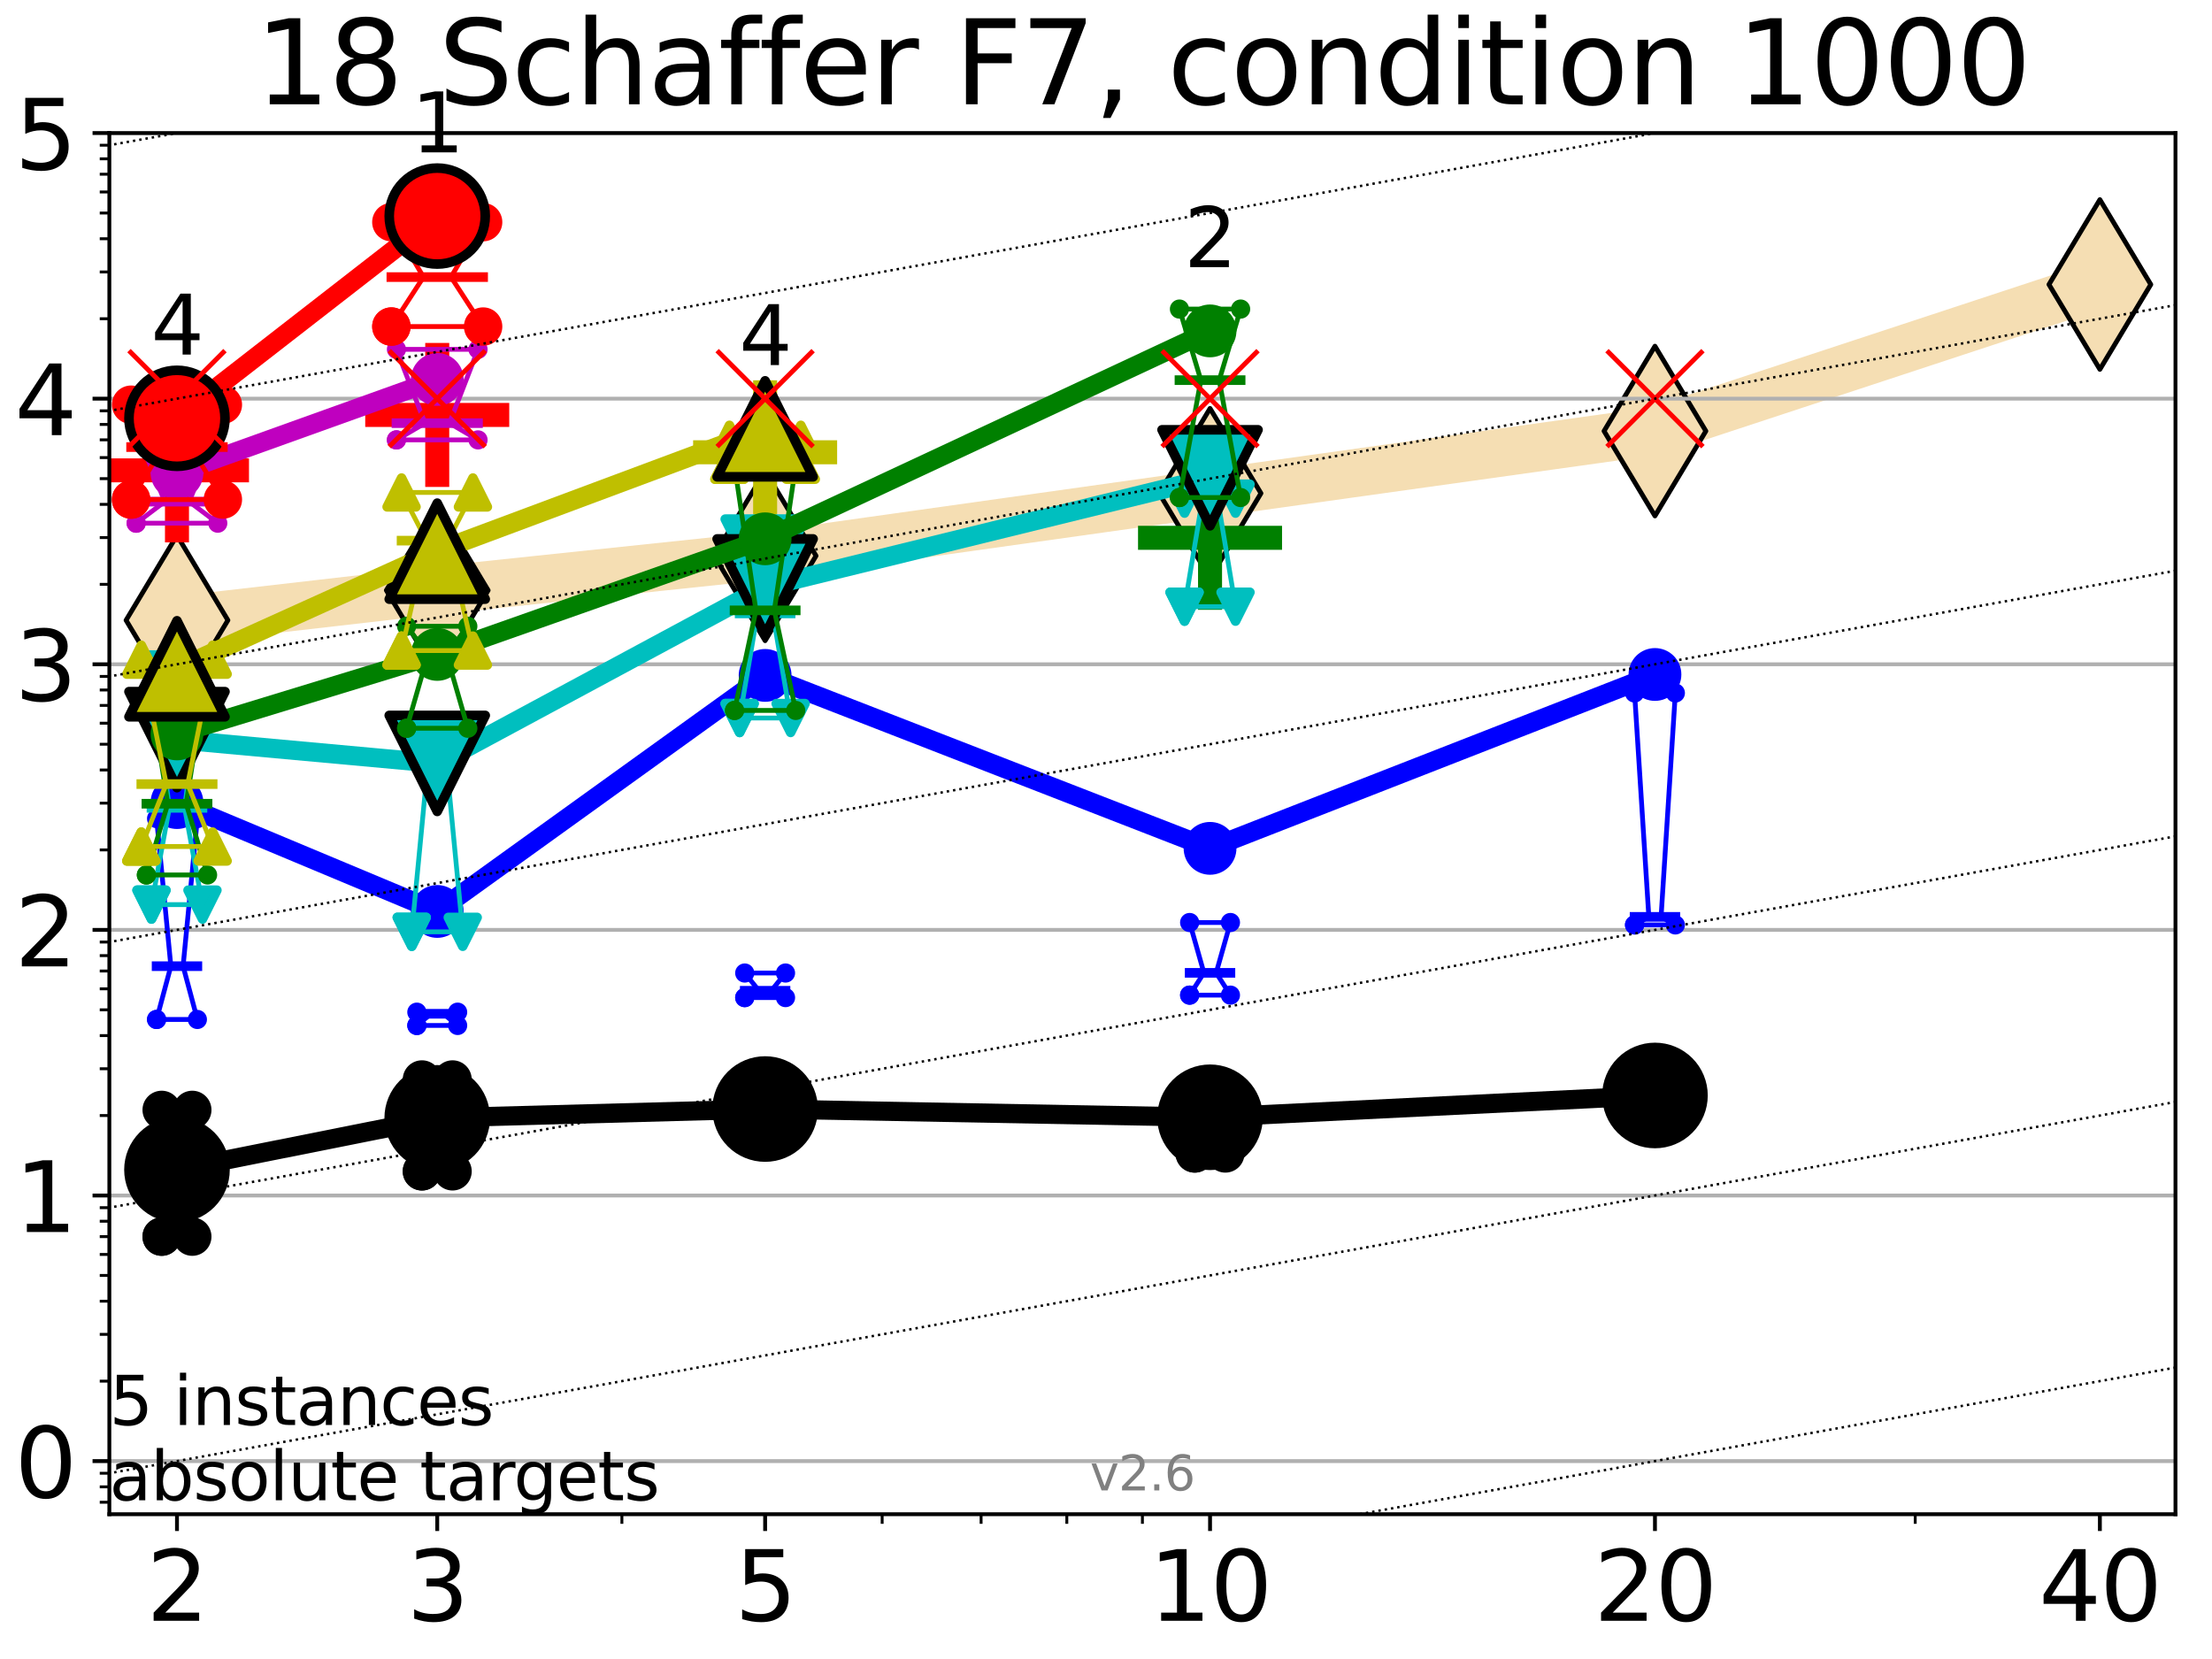 <?xml version="1.0" encoding="utf-8" standalone="no"?>
<!DOCTYPE svg PUBLIC "-//W3C//DTD SVG 1.1//EN"
  "http://www.w3.org/Graphics/SVG/1.1/DTD/svg11.dtd">
<svg xmlns:xlink="http://www.w3.org/1999/xlink" width="460.8pt" height="345.6pt" viewBox="0 0 460.8 345.6" xmlns="http://www.w3.org/2000/svg" version="1.1">
 <defs>
  <style type="text/css">*{stroke-linejoin: round; stroke-linecap: butt}</style>
 </defs>
 <g id="figure_1">
  <g id="patch_1">
   <path d="M 0 345.6 
L 460.8 345.6 
L 460.8 0 
L 0 0 
z
" style="fill: #ffffff"/>
  </g>
  <g id="axes_1">
   <g id="patch_2">
    <path d="M 22.78 315.44 
L 453.192 315.44 
L 453.192 27.72 
L 22.78 27.72 
z
" style="fill: #ffffff"/>
   </g>
   <g id="line2d_1">
    <path d="M 36.868 129.206 
L 91.085 122.975 
L 159.39 115.788 
L 252.074 102.762 
L 344.758 89.797 
L 437.443 59.267 
" clip-path="url(#p396db54d61)" style="fill: none; stroke: #f5deb3; stroke-width: 10; stroke-linecap: square"/>
    <defs>
     <path id="m3966802ba4" d="M -0 17.678 
L 10.607 0 
L 0 -17.678 
L -10.607 -0 
z
" style="stroke: #000000; stroke-linejoin: miter"/>
    </defs>
    <g clip-path="url(#p396db54d61)">
     <use xlink:href="#m3966802ba4" x="36.868" y="129.206" style="fill: #f5deb3; stroke: #000000; stroke-linejoin: miter"/>
     <use xlink:href="#m3966802ba4" x="91.085" y="122.975" style="fill: #f5deb3; stroke: #000000; stroke-linejoin: miter"/>
     <use xlink:href="#m3966802ba4" x="159.39" y="115.788" style="fill: #f5deb3; stroke: #000000; stroke-linejoin: miter"/>
     <use xlink:href="#m3966802ba4" x="252.074" y="102.762" style="fill: #f5deb3; stroke: #000000; stroke-linejoin: miter"/>
     <use xlink:href="#m3966802ba4" x="344.758" y="89.797" style="fill: #f5deb3; stroke: #000000; stroke-linejoin: miter"/>
     <use xlink:href="#m3966802ba4" x="437.443" y="59.267" style="fill: #f5deb3; stroke: #000000; stroke-linejoin: miter"/>
    </g>
   </g>
   <g id="line2d_2">
    <defs>
     <path id="m82887478ee" d="M -15 0 
L 15 0 
M 0 15 
L 0 -15 
" style="stroke: #008000; stroke-width: 5"/>
    </defs>
    <g clip-path="url(#p396db54d61)">
     <use xlink:href="#m82887478ee" x="252.074" y="112.034" style="fill: #008000; stroke: #008000; stroke-width: 5"/>
    </g>
   </g>
   <g id="line2d_3">
    <defs>
     <path id="m52990591a4" d="M -15 0 
L 15 0 
M 0 15 
L 0 -15 
" style="stroke: #bfbf00; stroke-width: 5"/>
    </defs>
    <g clip-path="url(#p396db54d61)">
     <use xlink:href="#m52990591a4" x="159.39" y="94.217" style="fill: #bfbf00; stroke: #bfbf00; stroke-width: 5"/>
    </g>
   </g>
   <g id="line2d_4">
    <defs>
     <path id="m8e08294f0a" d="M -15 0 
L 15 0 
M 0 15 
L 0 -15 
" style="stroke: #ff0000; stroke-width: 5"/>
    </defs>
    <g clip-path="url(#p396db54d61)">
     <use xlink:href="#m8e08294f0a" x="91.085" y="86.44" style="fill: #ff0000; stroke: #ff0000; stroke-width: 5"/>
    </g>
   </g>
   <g id="line2d_5">
    <g clip-path="url(#p396db54d61)">
     <use xlink:href="#m8e08294f0a" x="36.868" y="97.985" style="fill: #ff0000; stroke: #ff0000; stroke-width: 5"/>
    </g>
   </g>
   <g id="matplotlib.axis_1">
    <g id="xtick_1">
     <g id="line2d_6">
      <defs>
       <path id="m5da713350d" d="M 0 0 
L 0 3.5 
" style="stroke: #000000; stroke-width: 0.8"/>
      </defs>
      <g>
       <use xlink:href="#m5da713350d" x="36.868" y="315.44" style="stroke: #000000; stroke-width: 0.8"/>
      </g>
     </g>
     <g id="text_1">
      <!-- 2 -->
      <g transform="translate(30.506 337.637)scale(0.2 -0.2)">
       <defs>
        <path id="DejaVuSans-32" d="M 1228 531 
L 3431 531 
L 3431 0 
L 469 0 
L 469 531 
Q 828 903 1448 1529 
Q 2069 2156 2228 2338 
Q 2531 2678 2651 2914 
Q 2772 3150 2772 3378 
Q 2772 3750 2511 3984 
Q 2250 4219 1831 4219 
Q 1534 4219 1204 4116 
Q 875 4013 500 3803 
L 500 4441 
Q 881 4594 1212 4672 
Q 1544 4750 1819 4750 
Q 2544 4750 2975 4387 
Q 3406 4025 3406 3419 
Q 3406 3131 3298 2873 
Q 3191 2616 2906 2266 
Q 2828 2175 2409 1742 
Q 1991 1309 1228 531 
z
" transform="scale(0.016)"/>
       </defs>
       <use xlink:href="#DejaVuSans-32"/>
      </g>
     </g>
    </g>
    <g id="xtick_2">
     <g id="line2d_7">
      <g>
       <use xlink:href="#m5da713350d" x="91.085" y="315.44" style="stroke: #000000; stroke-width: 0.8"/>
      </g>
     </g>
     <g id="text_2">
      <!-- 3 -->
      <g transform="translate(84.723 337.637)scale(0.2 -0.2)">
       <defs>
        <path id="DejaVuSans-33" d="M 2597 2516 
Q 3050 2419 3304 2112 
Q 3559 1806 3559 1356 
Q 3559 666 3084 287 
Q 2609 -91 1734 -91 
Q 1441 -91 1130 -33 
Q 819 25 488 141 
L 488 750 
Q 750 597 1062 519 
Q 1375 441 1716 441 
Q 2309 441 2620 675 
Q 2931 909 2931 1356 
Q 2931 1769 2642 2001 
Q 2353 2234 1838 2234 
L 1294 2234 
L 1294 2753 
L 1863 2753 
Q 2328 2753 2575 2939 
Q 2822 3125 2822 3475 
Q 2822 3834 2567 4026 
Q 2313 4219 1838 4219 
Q 1578 4219 1281 4162 
Q 984 4106 628 3988 
L 628 4550 
Q 988 4650 1302 4700 
Q 1616 4750 1894 4750 
Q 2613 4750 3031 4423 
Q 3450 4097 3450 3541 
Q 3450 3153 3228 2886 
Q 3006 2619 2597 2516 
z
" transform="scale(0.016)"/>
       </defs>
       <use xlink:href="#DejaVuSans-33"/>
      </g>
     </g>
    </g>
    <g id="xtick_3">
     <g id="line2d_8">
      <g>
       <use xlink:href="#m5da713350d" x="159.39" y="315.44" style="stroke: #000000; stroke-width: 0.8"/>
      </g>
     </g>
     <g id="text_3">
      <!-- 5 -->
      <g transform="translate(153.028 337.637)scale(0.2 -0.2)">
       <defs>
        <path id="DejaVuSans-35" d="M 691 4666 
L 3169 4666 
L 3169 4134 
L 1269 4134 
L 1269 2991 
Q 1406 3038 1543 3061 
Q 1681 3084 1819 3084 
Q 2600 3084 3056 2656 
Q 3513 2228 3513 1497 
Q 3513 744 3044 326 
Q 2575 -91 1722 -91 
Q 1428 -91 1123 -41 
Q 819 9 494 109 
L 494 744 
Q 775 591 1075 516 
Q 1375 441 1709 441 
Q 2250 441 2565 725 
Q 2881 1009 2881 1497 
Q 2881 1984 2565 2268 
Q 2250 2553 1709 2553 
Q 1456 2553 1204 2497 
Q 953 2441 691 2322 
L 691 4666 
z
" transform="scale(0.016)"/>
       </defs>
       <use xlink:href="#DejaVuSans-35"/>
      </g>
     </g>
    </g>
    <g id="xtick_4">
     <g id="line2d_9">
      <g>
       <use xlink:href="#m5da713350d" x="252.074" y="315.44" style="stroke: #000000; stroke-width: 0.8"/>
      </g>
     </g>
     <g id="text_4">
      <!-- 10 -->
      <g transform="translate(239.349 337.637)scale(0.2 -0.2)">
       <defs>
        <path id="DejaVuSans-31" d="M 794 531 
L 1825 531 
L 1825 4091 
L 703 3866 
L 703 4441 
L 1819 4666 
L 2450 4666 
L 2450 531 
L 3481 531 
L 3481 0 
L 794 0 
L 794 531 
z
" transform="scale(0.016)"/>
        <path id="DejaVuSans-30" d="M 2034 4250 
Q 1547 4250 1301 3770 
Q 1056 3291 1056 2328 
Q 1056 1369 1301 889 
Q 1547 409 2034 409 
Q 2525 409 2770 889 
Q 3016 1369 3016 2328 
Q 3016 3291 2770 3770 
Q 2525 4250 2034 4250 
z
M 2034 4750 
Q 2819 4750 3233 4129 
Q 3647 3509 3647 2328 
Q 3647 1150 3233 529 
Q 2819 -91 2034 -91 
Q 1250 -91 836 529 
Q 422 1150 422 2328 
Q 422 3509 836 4129 
Q 1250 4750 2034 4750 
z
" transform="scale(0.016)"/>
       </defs>
       <use xlink:href="#DejaVuSans-31"/>
       <use xlink:href="#DejaVuSans-30" x="63.623"/>
      </g>
     </g>
    </g>
    <g id="xtick_5">
     <g id="line2d_10">
      <g>
       <use xlink:href="#m5da713350d" x="344.758" y="315.44" style="stroke: #000000; stroke-width: 0.8"/>
      </g>
     </g>
     <g id="text_5">
      <!-- 20 -->
      <g transform="translate(332.033 337.637)scale(0.2 -0.2)">
       <use xlink:href="#DejaVuSans-32"/>
       <use xlink:href="#DejaVuSans-30" x="63.623"/>
      </g>
     </g>
    </g>
    <g id="xtick_6">
     <g id="line2d_11">
      <g>
       <use xlink:href="#m5da713350d" x="437.443" y="315.44" style="stroke: #000000; stroke-width: 0.8"/>
      </g>
     </g>
     <g id="text_6">
      <!-- 40 -->
      <g transform="translate(424.718 337.637)scale(0.2 -0.2)">
       <defs>
        <path id="DejaVuSans-34" d="M 2419 4116 
L 825 1625 
L 2419 1625 
L 2419 4116 
z
M 2253 4666 
L 3047 4666 
L 3047 1625 
L 3713 1625 
L 3713 1100 
L 3047 1100 
L 3047 0 
L 2419 0 
L 2419 1100 
L 313 1100 
L 313 1709 
L 2253 4666 
z
" transform="scale(0.016)"/>
       </defs>
       <use xlink:href="#DejaVuSans-34"/>
       <use xlink:href="#DejaVuSans-30" x="63.623"/>
      </g>
     </g>
    </g>
    <g id="xtick_7">
     <g id="line2d_12">
      <defs>
       <path id="m5d351127b0" d="M 0 0 
L 0 2 
" style="stroke: #000000; stroke-width: 0.6"/>
      </defs>
      <g>
       <use xlink:href="#m5d351127b0" x="129.552" y="315.44" style="stroke: #000000; stroke-width: 0.6"/>
      </g>
     </g>
    </g>
    <g id="xtick_8">
     <g id="line2d_13">
      <g>
       <use xlink:href="#m5d351127b0" x="183.769" y="315.44" style="stroke: #000000; stroke-width: 0.6"/>
      </g>
     </g>
    </g>
    <g id="xtick_9">
     <g id="line2d_14">
      <g>
       <use xlink:href="#m5d351127b0" x="204.381" y="315.44" style="stroke: #000000; stroke-width: 0.6"/>
      </g>
     </g>
    </g>
    <g id="xtick_10">
     <g id="line2d_15">
      <g>
       <use xlink:href="#m5d351127b0" x="222.237" y="315.44" style="stroke: #000000; stroke-width: 0.6"/>
      </g>
     </g>
    </g>
    <g id="xtick_11">
     <g id="line2d_16">
      <g>
       <use xlink:href="#m5d351127b0" x="237.986" y="315.44" style="stroke: #000000; stroke-width: 0.6"/>
      </g>
     </g>
    </g>
    <g id="xtick_12">
     <g id="line2d_17">
      <g>
       <use xlink:href="#m5d351127b0" x="398.975" y="315.44" style="stroke: #000000; stroke-width: 0.6"/>
      </g>
     </g>
    </g>
   </g>
   <g id="matplotlib.axis_2">
    <g id="ytick_1">
     <g id="line2d_18">
      <path d="M 22.78 304.374 
L 453.192 304.374 
" clip-path="url(#p396db54d61)" style="fill: none; stroke: #b0b0b0; stroke-width: 0.8; stroke-linecap: square"/>
     </g>
     <g id="line2d_19">
      <defs>
       <path id="m09ba6360c6" d="M 0 0 
L -3.5 0 
" style="stroke: #000000; stroke-width: 0.8"/>
      </defs>
      <g>
       <use xlink:href="#m09ba6360c6" x="22.78" y="304.374" style="stroke: #000000; stroke-width: 0.8"/>
      </g>
     </g>
     <g id="text_7">
      <!-- 0 -->
      <g transform="translate(3.055 311.972)scale(0.2 -0.2)">
       <use xlink:href="#DejaVuSans-30"/>
      </g>
     </g>
    </g>
    <g id="ytick_2">
     <g id="line2d_20">
      <path d="M 22.78 249.043 
L 453.192 249.043 
" clip-path="url(#p396db54d61)" style="fill: none; stroke: #b0b0b0; stroke-width: 0.8; stroke-linecap: square"/>
     </g>
     <g id="line2d_21">
      <g>
       <use xlink:href="#m09ba6360c6" x="22.78" y="249.043" style="stroke: #000000; stroke-width: 0.8"/>
      </g>
     </g>
     <g id="text_8">
      <!-- 1 -->
      <g transform="translate(3.055 256.642)scale(0.2 -0.2)">
       <use xlink:href="#DejaVuSans-31"/>
      </g>
     </g>
    </g>
    <g id="ytick_3">
     <g id="line2d_22">
      <path d="M 22.78 193.712 
L 453.192 193.712 
" clip-path="url(#p396db54d61)" style="fill: none; stroke: #b0b0b0; stroke-width: 0.8; stroke-linecap: square"/>
     </g>
     <g id="line2d_23">
      <g>
       <use xlink:href="#m09ba6360c6" x="22.78" y="193.712" style="stroke: #000000; stroke-width: 0.8"/>
      </g>
     </g>
     <g id="text_9">
      <!-- 2 -->
      <g transform="translate(3.055 201.311)scale(0.2 -0.2)">
       <use xlink:href="#DejaVuSans-32"/>
      </g>
     </g>
    </g>
    <g id="ytick_4">
     <g id="line2d_24">
      <path d="M 22.78 138.382 
L 453.192 138.382 
" clip-path="url(#p396db54d61)" style="fill: none; stroke: #b0b0b0; stroke-width: 0.8; stroke-linecap: square"/>
     </g>
     <g id="line2d_25">
      <g>
       <use xlink:href="#m09ba6360c6" x="22.78" y="138.382" style="stroke: #000000; stroke-width: 0.8"/>
      </g>
     </g>
     <g id="text_10">
      <!-- 3 -->
      <g transform="translate(3.055 145.98)scale(0.2 -0.2)">
       <use xlink:href="#DejaVuSans-33"/>
      </g>
     </g>
    </g>
    <g id="ytick_5">
     <g id="line2d_26">
      <path d="M 22.78 83.051 
L 453.192 83.051 
" clip-path="url(#p396db54d61)" style="fill: none; stroke: #b0b0b0; stroke-width: 0.8; stroke-linecap: square"/>
     </g>
     <g id="line2d_27">
      <g>
       <use xlink:href="#m09ba6360c6" x="22.78" y="83.051" style="stroke: #000000; stroke-width: 0.8"/>
      </g>
     </g>
     <g id="text_11">
      <!-- 4 -->
      <g transform="translate(3.055 90.649)scale(0.2 -0.2)">
       <use xlink:href="#DejaVuSans-34"/>
      </g>
     </g>
    </g>
    <g id="ytick_6">
     <g id="line2d_28">
      <path d="M 22.78 27.72 
L 453.192 27.72 
" clip-path="url(#p396db54d61)" style="fill: none; stroke: #b0b0b0; stroke-width: 0.8; stroke-linecap: square"/>
     </g>
     <g id="line2d_29">
      <g>
       <use xlink:href="#m09ba6360c6" x="22.78" y="27.72" style="stroke: #000000; stroke-width: 0.8"/>
      </g>
     </g>
     <g id="text_12">
      <!-- 5 -->
      <g transform="translate(3.055 35.318)scale(0.2 -0.2)">
       <use xlink:href="#DejaVuSans-35"/>
      </g>
     </g>
    </g>
    <g id="ytick_7">
     <g id="line2d_30">
      <defs>
       <path id="mcb495320dd" d="M 0 0 
L -2 0 
" style="stroke: #000000; stroke-width: 0.6"/>
      </defs>
      <g>
       <use xlink:href="#mcb495320dd" x="22.78" y="312.945" style="stroke: #000000; stroke-width: 0.6"/>
      </g>
     </g>
    </g>
    <g id="ytick_8">
     <g id="line2d_31">
      <g>
       <use xlink:href="#mcb495320dd" x="22.78" y="309.736" style="stroke: #000000; stroke-width: 0.6"/>
      </g>
     </g>
    </g>
    <g id="ytick_9">
     <g id="line2d_32">
      <g>
       <use xlink:href="#mcb495320dd" x="22.78" y="306.906" style="stroke: #000000; stroke-width: 0.6"/>
      </g>
     </g>
    </g>
    <g id="ytick_10">
     <g id="line2d_33">
      <g>
       <use xlink:href="#mcb495320dd" x="22.78" y="287.718" style="stroke: #000000; stroke-width: 0.6"/>
      </g>
     </g>
    </g>
    <g id="ytick_11">
     <g id="line2d_34">
      <g>
       <use xlink:href="#mcb495320dd" x="22.78" y="277.974" style="stroke: #000000; stroke-width: 0.6"/>
      </g>
     </g>
    </g>
    <g id="ytick_12">
     <g id="line2d_35">
      <g>
       <use xlink:href="#mcb495320dd" x="22.78" y="271.061" style="stroke: #000000; stroke-width: 0.6"/>
      </g>
     </g>
    </g>
    <g id="ytick_13">
     <g id="line2d_36">
      <g>
       <use xlink:href="#mcb495320dd" x="22.78" y="265.699" style="stroke: #000000; stroke-width: 0.6"/>
      </g>
     </g>
    </g>
    <g id="ytick_14">
     <g id="line2d_37">
      <g>
       <use xlink:href="#mcb495320dd" x="22.78" y="261.318" style="stroke: #000000; stroke-width: 0.6"/>
      </g>
     </g>
    </g>
    <g id="ytick_15">
     <g id="line2d_38">
      <g>
       <use xlink:href="#mcb495320dd" x="22.78" y="257.614" style="stroke: #000000; stroke-width: 0.6"/>
      </g>
     </g>
    </g>
    <g id="ytick_16">
     <g id="line2d_39">
      <g>
       <use xlink:href="#mcb495320dd" x="22.78" y="254.405" style="stroke: #000000; stroke-width: 0.6"/>
      </g>
     </g>
    </g>
    <g id="ytick_17">
     <g id="line2d_40">
      <g>
       <use xlink:href="#mcb495320dd" x="22.78" y="251.575" style="stroke: #000000; stroke-width: 0.6"/>
      </g>
     </g>
    </g>
    <g id="ytick_18">
     <g id="line2d_41">
      <g>
       <use xlink:href="#mcb495320dd" x="22.78" y="232.387" style="stroke: #000000; stroke-width: 0.6"/>
      </g>
     </g>
    </g>
    <g id="ytick_19">
     <g id="line2d_42">
      <g>
       <use xlink:href="#mcb495320dd" x="22.78" y="222.644" style="stroke: #000000; stroke-width: 0.6"/>
      </g>
     </g>
    </g>
    <g id="ytick_20">
     <g id="line2d_43">
      <g>
       <use xlink:href="#mcb495320dd" x="22.78" y="215.731" style="stroke: #000000; stroke-width: 0.6"/>
      </g>
     </g>
    </g>
    <g id="ytick_21">
     <g id="line2d_44">
      <g>
       <use xlink:href="#mcb495320dd" x="22.78" y="210.369" style="stroke: #000000; stroke-width: 0.6"/>
      </g>
     </g>
    </g>
    <g id="ytick_22">
     <g id="line2d_45">
      <g>
       <use xlink:href="#mcb495320dd" x="22.78" y="205.987" style="stroke: #000000; stroke-width: 0.6"/>
      </g>
     </g>
    </g>
    <g id="ytick_23">
     <g id="line2d_46">
      <g>
       <use xlink:href="#mcb495320dd" x="22.78" y="202.283" style="stroke: #000000; stroke-width: 0.6"/>
      </g>
     </g>
    </g>
    <g id="ytick_24">
     <g id="line2d_47">
      <g>
       <use xlink:href="#mcb495320dd" x="22.78" y="199.074" style="stroke: #000000; stroke-width: 0.6"/>
      </g>
     </g>
    </g>
    <g id="ytick_25">
     <g id="line2d_48">
      <g>
       <use xlink:href="#mcb495320dd" x="22.78" y="196.244" style="stroke: #000000; stroke-width: 0.6"/>
      </g>
     </g>
    </g>
    <g id="ytick_26">
     <g id="line2d_49">
      <g>
       <use xlink:href="#mcb495320dd" x="22.78" y="177.056" style="stroke: #000000; stroke-width: 0.6"/>
      </g>
     </g>
    </g>
    <g id="ytick_27">
     <g id="line2d_50">
      <g>
       <use xlink:href="#mcb495320dd" x="22.78" y="167.313" style="stroke: #000000; stroke-width: 0.6"/>
      </g>
     </g>
    </g>
    <g id="ytick_28">
     <g id="line2d_51">
      <g>
       <use xlink:href="#mcb495320dd" x="22.78" y="160.4" style="stroke: #000000; stroke-width: 0.6"/>
      </g>
     </g>
    </g>
    <g id="ytick_29">
     <g id="line2d_52">
      <g>
       <use xlink:href="#mcb495320dd" x="22.78" y="155.038" style="stroke: #000000; stroke-width: 0.6"/>
      </g>
     </g>
    </g>
    <g id="ytick_30">
     <g id="line2d_53">
      <g>
       <use xlink:href="#mcb495320dd" x="22.78" y="150.657" style="stroke: #000000; stroke-width: 0.6"/>
      </g>
     </g>
    </g>
    <g id="ytick_31">
     <g id="line2d_54">
      <g>
       <use xlink:href="#mcb495320dd" x="22.78" y="146.952" style="stroke: #000000; stroke-width: 0.6"/>
      </g>
     </g>
    </g>
    <g id="ytick_32">
     <g id="line2d_55">
      <g>
       <use xlink:href="#mcb495320dd" x="22.78" y="143.744" style="stroke: #000000; stroke-width: 0.6"/>
      </g>
     </g>
    </g>
    <g id="ytick_33">
     <g id="line2d_56">
      <g>
       <use xlink:href="#mcb495320dd" x="22.78" y="140.913" style="stroke: #000000; stroke-width: 0.6"/>
      </g>
     </g>
    </g>
    <g id="ytick_34">
     <g id="line2d_57">
      <g>
       <use xlink:href="#mcb495320dd" x="22.78" y="121.725" style="stroke: #000000; stroke-width: 0.6"/>
      </g>
     </g>
    </g>
    <g id="ytick_35">
     <g id="line2d_58">
      <g>
       <use xlink:href="#mcb495320dd" x="22.78" y="111.982" style="stroke: #000000; stroke-width: 0.6"/>
      </g>
     </g>
    </g>
    <g id="ytick_36">
     <g id="line2d_59">
      <g>
       <use xlink:href="#mcb495320dd" x="22.78" y="105.069" style="stroke: #000000; stroke-width: 0.6"/>
      </g>
     </g>
    </g>
    <g id="ytick_37">
     <g id="line2d_60">
      <g>
       <use xlink:href="#mcb495320dd" x="22.78" y="99.707" style="stroke: #000000; stroke-width: 0.6"/>
      </g>
     </g>
    </g>
    <g id="ytick_38">
     <g id="line2d_61">
      <g>
       <use xlink:href="#mcb495320dd" x="22.78" y="95.326" style="stroke: #000000; stroke-width: 0.6"/>
      </g>
     </g>
    </g>
    <g id="ytick_39">
     <g id="line2d_62">
      <g>
       <use xlink:href="#mcb495320dd" x="22.78" y="91.622" style="stroke: #000000; stroke-width: 0.6"/>
      </g>
     </g>
    </g>
    <g id="ytick_40">
     <g id="line2d_63">
      <g>
       <use xlink:href="#mcb495320dd" x="22.78" y="88.413" style="stroke: #000000; stroke-width: 0.6"/>
      </g>
     </g>
    </g>
    <g id="ytick_41">
     <g id="line2d_64">
      <g>
       <use xlink:href="#mcb495320dd" x="22.78" y="85.583" style="stroke: #000000; stroke-width: 0.6"/>
      </g>
     </g>
    </g>
    <g id="ytick_42">
     <g id="line2d_65">
      <g>
       <use xlink:href="#mcb495320dd" x="22.78" y="66.395" style="stroke: #000000; stroke-width: 0.6"/>
      </g>
     </g>
    </g>
    <g id="ytick_43">
     <g id="line2d_66">
      <g>
       <use xlink:href="#mcb495320dd" x="22.78" y="56.651" style="stroke: #000000; stroke-width: 0.6"/>
      </g>
     </g>
    </g>
    <g id="ytick_44">
     <g id="line2d_67">
      <g>
       <use xlink:href="#mcb495320dd" x="22.78" y="49.738" style="stroke: #000000; stroke-width: 0.6"/>
      </g>
     </g>
    </g>
    <g id="ytick_45">
     <g id="line2d_68">
      <g>
       <use xlink:href="#mcb495320dd" x="22.78" y="44.376" style="stroke: #000000; stroke-width: 0.6"/>
      </g>
     </g>
    </g>
    <g id="ytick_46">
     <g id="line2d_69">
      <g>
       <use xlink:href="#mcb495320dd" x="22.78" y="39.995" style="stroke: #000000; stroke-width: 0.6"/>
      </g>
     </g>
    </g>
    <g id="ytick_47">
     <g id="line2d_70">
      <g>
       <use xlink:href="#mcb495320dd" x="22.78" y="36.291" style="stroke: #000000; stroke-width: 0.6"/>
      </g>
     </g>
    </g>
    <g id="ytick_48">
     <g id="line2d_71">
      <g>
       <use xlink:href="#mcb495320dd" x="22.78" y="33.082" style="stroke: #000000; stroke-width: 0.6"/>
      </g>
     </g>
    </g>
    <g id="ytick_49">
     <g id="line2d_72">
      <g>
       <use xlink:href="#mcb495320dd" x="22.78" y="30.252" style="stroke: #000000; stroke-width: 0.6"/>
      </g>
     </g>
    </g>
   </g>
   <g id="line2d_73">
    <path d="M 33.682 257.614 
L 35.912 254.405 
L 33.682 231.214 
L 40.054 231.214 
L 37.824 254.405 
L 40.054 257.614 
L 33.682 257.614 
" clip-path="url(#p396db54d61)" style="fill: none; stroke: #000000; stroke-linecap: square"/>
   </g>
   <g id="line2d_74">
    <path d="M 33.682 257.614 
L 40.054 257.614 
L 40.054 231.214 
L 33.682 231.214 
L 33.682 257.614 
" clip-path="url(#p396db54d61)" style="fill: none"/>
    <defs>
     <path id="m10fd544edb" d="M 0 3 
C 0.796 3 1.559 2.684 2.121 2.121 
C 2.684 1.559 3 0.796 3 0 
C 3 -0.796 2.684 -1.559 2.121 -2.121 
C 1.559 -2.684 0.796 -3 0 -3 
C -0.796 -3 -1.559 -2.684 -2.121 -2.121 
C -2.684 -1.559 -3 -0.796 -3 0 
C -3 0.796 -2.684 1.559 -2.121 2.121 
C -1.559 2.684 -0.796 3 0 3 
z
" style="stroke: #000000; stroke-width: 2"/>
    </defs>
    <g clip-path="url(#p396db54d61)">
     <use xlink:href="#m10fd544edb" x="33.682" y="257.614" style="stroke: #000000; stroke-width: 2"/>
     <use xlink:href="#m10fd544edb" x="40.054" y="257.614" style="stroke: #000000; stroke-width: 2"/>
     <use xlink:href="#m10fd544edb" x="40.054" y="231.214" style="stroke: #000000; stroke-width: 2"/>
     <use xlink:href="#m10fd544edb" x="33.682" y="231.214" style="stroke: #000000; stroke-width: 2"/>
     <use xlink:href="#m10fd544edb" x="33.682" y="257.614" style="stroke: #000000; stroke-width: 2"/>
    </g>
   </g>
   <g id="line2d_75">
    <path d="M 33.682 254.405 
L 40.054 254.405 
" clip-path="url(#p396db54d61)" style="fill: none; stroke: #000000; stroke-width: 2; stroke-linecap: square"/>
   </g>
   <g id="line2d_76">
    <path d="M 87.899 244.004 
L 90.129 242.13 
L 87.899 224.881 
L 94.271 224.881 
L 92.041 242.13 
L 94.271 244.004 
L 87.899 244.004 
" clip-path="url(#p396db54d61)" style="fill: none; stroke: #000000; stroke-linecap: square"/>
   </g>
   <g id="line2d_77">
    <path d="M 87.899 244.004 
L 94.271 244.004 
L 94.271 224.881 
L 87.899 224.881 
L 87.899 244.004 
" clip-path="url(#p396db54d61)" style="fill: none"/>
    <g clip-path="url(#p396db54d61)">
     <use xlink:href="#m10fd544edb" x="87.899" y="244.004" style="stroke: #000000; stroke-width: 2"/>
     <use xlink:href="#m10fd544edb" x="94.271" y="244.004" style="stroke: #000000; stroke-width: 2"/>
     <use xlink:href="#m10fd544edb" x="94.271" y="224.881" style="stroke: #000000; stroke-width: 2"/>
     <use xlink:href="#m10fd544edb" x="87.899" y="224.881" style="stroke: #000000; stroke-width: 2"/>
     <use xlink:href="#m10fd544edb" x="87.899" y="244.004" style="stroke: #000000; stroke-width: 2"/>
    </g>
   </g>
   <g id="line2d_78">
    <path d="M 87.899 242.13 
L 94.271 242.13 
" clip-path="url(#p396db54d61)" style="fill: none; stroke: #000000; stroke-width: 2; stroke-linecap: square"/>
   </g>
   <g id="line2d_79">
    <path d="M 156.204 236.577 
L 158.434 231.677 
L 156.204 224.998 
L 162.576 224.998 
L 160.346 231.677 
L 162.576 236.577 
L 156.204 236.577 
" clip-path="url(#p396db54d61)" style="fill: none; stroke: #000000; stroke-linecap: square"/>
   </g>
   <g id="line2d_80">
    <path d="M 156.204 236.577 
L 162.576 236.577 
L 162.576 224.998 
L 156.204 224.998 
L 156.204 236.577 
" clip-path="url(#p396db54d61)" style="fill: none"/>
    <g clip-path="url(#p396db54d61)">
     <use xlink:href="#m10fd544edb" x="156.204" y="236.577" style="stroke: #000000; stroke-width: 2"/>
     <use xlink:href="#m10fd544edb" x="162.576" y="236.577" style="stroke: #000000; stroke-width: 2"/>
     <use xlink:href="#m10fd544edb" x="162.576" y="224.998" style="stroke: #000000; stroke-width: 2"/>
     <use xlink:href="#m10fd544edb" x="156.204" y="224.998" style="stroke: #000000; stroke-width: 2"/>
     <use xlink:href="#m10fd544edb" x="156.204" y="236.577" style="stroke: #000000; stroke-width: 2"/>
    </g>
   </g>
   <g id="line2d_81">
    <path d="M 156.204 231.677 
L 162.576 231.677 
" clip-path="url(#p396db54d61)" style="fill: none; stroke: #000000; stroke-width: 2; stroke-linecap: square"/>
   </g>
   <g id="line2d_82">
    <path d="M 248.888 240.281 
L 251.118 232.267 
L 248.888 229.557 
L 255.26 229.557 
L 253.03 232.267 
L 255.26 240.281 
L 248.888 240.281 
" clip-path="url(#p396db54d61)" style="fill: none; stroke: #000000; stroke-linecap: square"/>
   </g>
   <g id="line2d_83">
    <path d="M 248.888 240.281 
L 255.26 240.281 
L 255.26 229.557 
L 248.888 229.557 
L 248.888 240.281 
" clip-path="url(#p396db54d61)" style="fill: none"/>
    <g clip-path="url(#p396db54d61)">
     <use xlink:href="#m10fd544edb" x="248.888" y="240.281" style="stroke: #000000; stroke-width: 2"/>
     <use xlink:href="#m10fd544edb" x="255.26" y="240.281" style="stroke: #000000; stroke-width: 2"/>
     <use xlink:href="#m10fd544edb" x="255.26" y="229.557" style="stroke: #000000; stroke-width: 2"/>
     <use xlink:href="#m10fd544edb" x="248.888" y="229.557" style="stroke: #000000; stroke-width: 2"/>
     <use xlink:href="#m10fd544edb" x="248.888" y="240.281" style="stroke: #000000; stroke-width: 2"/>
    </g>
   </g>
   <g id="line2d_84">
    <path d="M 248.888 232.267 
L 255.26 232.267 
" clip-path="url(#p396db54d61)" style="fill: none; stroke: #000000; stroke-width: 2; stroke-linecap: square"/>
   </g>
   <g id="line2d_85">
    <path d="M 341.572 228.82 
L 343.803 228.512 
L 341.572 226.833 
L 347.945 226.833 
L 345.714 228.512 
L 347.945 228.82 
L 341.572 228.82 
" clip-path="url(#p396db54d61)" style="fill: none; stroke: #000000; stroke-linecap: square"/>
   </g>
   <g id="line2d_86">
    <path d="M 341.572 228.82 
L 347.945 228.82 
L 347.945 226.833 
L 341.572 226.833 
L 341.572 228.82 
" clip-path="url(#p396db54d61)" style="fill: none"/>
    <g clip-path="url(#p396db54d61)">
     <use xlink:href="#m10fd544edb" x="341.572" y="228.82" style="stroke: #000000; stroke-width: 2"/>
     <use xlink:href="#m10fd544edb" x="347.945" y="228.82" style="stroke: #000000; stroke-width: 2"/>
     <use xlink:href="#m10fd544edb" x="347.945" y="226.833" style="stroke: #000000; stroke-width: 2"/>
     <use xlink:href="#m10fd544edb" x="341.572" y="226.833" style="stroke: #000000; stroke-width: 2"/>
     <use xlink:href="#m10fd544edb" x="341.572" y="228.82" style="stroke: #000000; stroke-width: 2"/>
    </g>
   </g>
   <g id="line2d_87">
    <path d="M 341.572 228.512 
L 347.945 228.512 
" clip-path="url(#p396db54d61)" style="fill: none; stroke: #000000; stroke-width: 2; stroke-linecap: square"/>
   </g>
   <g id="line2d_88">
    <path d="M 36.868 243.681 
L 91.085 232.872 
" clip-path="url(#p396db54d61)" style="fill: none; stroke: #000000; stroke-width: 4; stroke-linecap: square"/>
   </g>
   <g id="line2d_89">
    <path d="M 91.085 232.872 
L 159.39 231.032 
" clip-path="url(#p396db54d61)" style="fill: none; stroke: #000000; stroke-width: 4; stroke-linecap: square"/>
   </g>
   <g id="line2d_90">
    <path d="M 159.39 231.032 
L 252.074 232.75 
" clip-path="url(#p396db54d61)" style="fill: none; stroke: #000000; stroke-width: 4; stroke-linecap: square"/>
   </g>
   <g id="line2d_91">
    <path d="M 252.074 232.75 
L 344.758 228.207 
" clip-path="url(#p396db54d61)" style="fill: none; stroke: #000000; stroke-width: 4; stroke-linecap: square"/>
   </g>
   <g id="line2d_92">
    <path d="M 36.868 243.681 
L 91.085 232.872 
L 159.39 231.032 
L 252.074 232.75 
L 344.758 228.207 
" clip-path="url(#p396db54d61)" style="fill: none"/>
    <defs>
     <path id="mea8d495532" d="M 0 10 
C 2.652 10 5.196 8.946 7.071 7.071 
C 8.946 5.196 10 2.652 10 0 
C 10 -2.652 8.946 -5.196 7.071 -7.071 
C 5.196 -8.946 2.652 -10 0 -10 
C -2.652 -10 -5.196 -8.946 -7.071 -7.071 
C -8.946 -5.196 -10 -2.652 -10 0 
C -10 2.652 -8.946 5.196 -7.071 7.071 
C -5.196 8.946 -2.652 10 0 10 
z
" style="stroke: #000000; stroke-width: 2"/>
    </defs>
    <g clip-path="url(#p396db54d61)">
     <use xlink:href="#mea8d495532" x="36.868" y="243.681" style="stroke: #000000; stroke-width: 2"/>
     <use xlink:href="#mea8d495532" x="91.085" y="232.872" style="stroke: #000000; stroke-width: 2"/>
     <use xlink:href="#mea8d495532" x="159.39" y="231.032" style="stroke: #000000; stroke-width: 2"/>
     <use xlink:href="#mea8d495532" x="252.074" y="232.75" style="stroke: #000000; stroke-width: 2"/>
     <use xlink:href="#mea8d495532" x="344.758" y="228.207" style="stroke: #000000; stroke-width: 2"/>
    </g>
   </g>
   <g id="line2d_93">
    <path d="M 32.62 212.372 
L 35.594 201.275 
L 32.62 170.522 
L 41.116 170.522 
L 38.143 201.275 
L 41.116 212.372 
L 32.62 212.372 
" clip-path="url(#p396db54d61)" style="fill: none; stroke: #0000ff; stroke-linecap: square"/>
   </g>
   <g id="line2d_94">
    <path d="M 32.62 212.372 
L 41.116 212.372 
L 41.116 170.522 
L 32.62 170.522 
L 32.62 212.372 
" clip-path="url(#p396db54d61)" style="fill: none"/>
    <defs>
     <path id="m16f5a508f9" d="M 0 1.5 
C 0.398 1.5 0.779 1.342 1.061 1.061 
C 1.342 0.779 1.5 0.398 1.5 0 
C 1.5 -0.398 1.342 -0.779 1.061 -1.061 
C 0.779 -1.342 0.398 -1.5 0 -1.5 
C -0.398 -1.5 -0.779 -1.342 -1.061 -1.061 
C -1.342 -0.779 -1.5 -0.398 -1.5 0 
C -1.5 0.398 -1.342 0.779 -1.061 1.061 
C -0.779 1.342 -0.398 1.5 0 1.5 
z
" style="stroke: #0000ff"/>
    </defs>
    <g clip-path="url(#p396db54d61)">
     <use xlink:href="#m16f5a508f9" x="32.62" y="212.372" style="fill: #0000ff; stroke: #0000ff"/>
     <use xlink:href="#m16f5a508f9" x="41.116" y="212.372" style="fill: #0000ff; stroke: #0000ff"/>
     <use xlink:href="#m16f5a508f9" x="41.116" y="170.522" style="fill: #0000ff; stroke: #0000ff"/>
     <use xlink:href="#m16f5a508f9" x="32.62" y="170.522" style="fill: #0000ff; stroke: #0000ff"/>
     <use xlink:href="#m16f5a508f9" x="32.62" y="212.372" style="fill: #0000ff; stroke: #0000ff"/>
    </g>
   </g>
   <g id="line2d_95">
    <path d="M 32.62 201.275 
L 41.116 201.275 
" clip-path="url(#p396db54d61)" style="fill: none; stroke: #0000ff; stroke-width: 2; stroke-linecap: square"/>
   </g>
   <g id="line2d_96">
    <path d="M 86.837 213.623 
L 89.811 211.183 
L 86.837 210.854 
L 95.333 210.854 
L 92.359 211.183 
L 95.333 213.623 
L 86.837 213.623 
" clip-path="url(#p396db54d61)" style="fill: none; stroke: #0000ff; stroke-linecap: square"/>
   </g>
   <g id="line2d_97">
    <path d="M 86.837 213.623 
L 95.333 213.623 
L 95.333 210.854 
L 86.837 210.854 
L 86.837 213.623 
" clip-path="url(#p396db54d61)" style="fill: none"/>
    <g clip-path="url(#p396db54d61)">
     <use xlink:href="#m16f5a508f9" x="86.837" y="213.623" style="fill: #0000ff; stroke: #0000ff"/>
     <use xlink:href="#m16f5a508f9" x="95.333" y="213.623" style="fill: #0000ff; stroke: #0000ff"/>
     <use xlink:href="#m16f5a508f9" x="95.333" y="210.854" style="fill: #0000ff; stroke: #0000ff"/>
     <use xlink:href="#m16f5a508f9" x="86.837" y="210.854" style="fill: #0000ff; stroke: #0000ff"/>
     <use xlink:href="#m16f5a508f9" x="86.837" y="213.623" style="fill: #0000ff; stroke: #0000ff"/>
    </g>
   </g>
   <g id="line2d_98">
    <path d="M 86.837 211.183 
L 95.333 211.183 
" clip-path="url(#p396db54d61)" style="fill: none; stroke: #0000ff; stroke-width: 2; stroke-linecap: square"/>
   </g>
   <g id="line2d_99">
    <path d="M 155.142 207.818 
L 158.116 206.391 
L 155.142 202.699 
L 163.638 202.699 
L 160.665 206.391 
L 163.638 207.818 
L 155.142 207.818 
" clip-path="url(#p396db54d61)" style="fill: none; stroke: #0000ff; stroke-linecap: square"/>
   </g>
   <g id="line2d_100">
    <path d="M 155.142 207.818 
L 163.638 207.818 
L 163.638 202.699 
L 155.142 202.699 
L 155.142 207.818 
" clip-path="url(#p396db54d61)" style="fill: none"/>
    <g clip-path="url(#p396db54d61)">
     <use xlink:href="#m16f5a508f9" x="155.142" y="207.818" style="fill: #0000ff; stroke: #0000ff"/>
     <use xlink:href="#m16f5a508f9" x="163.638" y="207.818" style="fill: #0000ff; stroke: #0000ff"/>
     <use xlink:href="#m16f5a508f9" x="163.638" y="202.699" style="fill: #0000ff; stroke: #0000ff"/>
     <use xlink:href="#m16f5a508f9" x="155.142" y="202.699" style="fill: #0000ff; stroke: #0000ff"/>
     <use xlink:href="#m16f5a508f9" x="155.142" y="207.818" style="fill: #0000ff; stroke: #0000ff"/>
    </g>
   </g>
   <g id="line2d_101">
    <path d="M 155.142 206.391 
L 163.638 206.391 
" clip-path="url(#p396db54d61)" style="fill: none; stroke: #0000ff; stroke-width: 2; stroke-linecap: square"/>
   </g>
   <g id="line2d_102">
    <path d="M 247.826 207.304 
L 250.8 202.664 
L 247.826 192.176 
L 256.322 192.176 
L 253.349 202.664 
L 256.322 207.304 
L 247.826 207.304 
" clip-path="url(#p396db54d61)" style="fill: none; stroke: #0000ff; stroke-linecap: square"/>
   </g>
   <g id="line2d_103">
    <path d="M 247.826 207.304 
L 256.322 207.304 
L 256.322 192.176 
L 247.826 192.176 
L 247.826 207.304 
" clip-path="url(#p396db54d61)" style="fill: none"/>
    <g clip-path="url(#p396db54d61)">
     <use xlink:href="#m16f5a508f9" x="247.826" y="207.304" style="fill: #0000ff; stroke: #0000ff"/>
     <use xlink:href="#m16f5a508f9" x="256.322" y="207.304" style="fill: #0000ff; stroke: #0000ff"/>
     <use xlink:href="#m16f5a508f9" x="256.322" y="192.176" style="fill: #0000ff; stroke: #0000ff"/>
     <use xlink:href="#m16f5a508f9" x="247.826" y="192.176" style="fill: #0000ff; stroke: #0000ff"/>
     <use xlink:href="#m16f5a508f9" x="247.826" y="207.304" style="fill: #0000ff; stroke: #0000ff"/>
    </g>
   </g>
   <g id="line2d_104">
    <path d="M 247.826 202.664 
L 256.322 202.664 
" clip-path="url(#p396db54d61)" style="fill: none; stroke: #0000ff; stroke-width: 2; stroke-linecap: square"/>
   </g>
   <g id="line2d_105">
    <path d="M 340.51 192.678 
L 343.484 191 
L 340.51 144.363 
L 349.007 144.363 
L 346.033 191 
L 349.007 192.678 
L 340.51 192.678 
" clip-path="url(#p396db54d61)" style="fill: none; stroke: #0000ff; stroke-linecap: square"/>
   </g>
   <g id="line2d_106">
    <path d="M 340.51 192.678 
L 349.007 192.678 
L 349.007 144.363 
L 340.51 144.363 
L 340.51 192.678 
" clip-path="url(#p396db54d61)" style="fill: none"/>
    <g clip-path="url(#p396db54d61)">
     <use xlink:href="#m16f5a508f9" x="340.51" y="192.678" style="fill: #0000ff; stroke: #0000ff"/>
     <use xlink:href="#m16f5a508f9" x="349.007" y="192.678" style="fill: #0000ff; stroke: #0000ff"/>
     <use xlink:href="#m16f5a508f9" x="349.007" y="144.363" style="fill: #0000ff; stroke: #0000ff"/>
     <use xlink:href="#m16f5a508f9" x="340.51" y="144.363" style="fill: #0000ff; stroke: #0000ff"/>
     <use xlink:href="#m16f5a508f9" x="340.51" y="192.678" style="fill: #0000ff; stroke: #0000ff"/>
    </g>
   </g>
   <g id="line2d_107">
    <path d="M 340.51 191 
L 349.007 191 
" clip-path="url(#p396db54d61)" style="fill: none; stroke: #0000ff; stroke-width: 2; stroke-linecap: square"/>
   </g>
   <g id="line2d_108">
    <path d="M 36.868 167.193 
L 91.085 189.871 
" clip-path="url(#p396db54d61)" style="fill: none; stroke: #0000ff; stroke-width: 4; stroke-linecap: square"/>
   </g>
   <g id="line2d_109">
    <path d="M 91.085 189.871 
L 159.39 140.7 
" clip-path="url(#p396db54d61)" style="fill: none; stroke: #0000ff; stroke-width: 4; stroke-linecap: square"/>
   </g>
   <g id="line2d_110">
    <path d="M 159.39 140.7 
L 252.074 176.727 
" clip-path="url(#p396db54d61)" style="fill: none; stroke: #0000ff; stroke-width: 4; stroke-linecap: square"/>
   </g>
   <g id="line2d_111">
    <path d="M 252.074 176.727 
L 344.758 140.506 
" clip-path="url(#p396db54d61)" style="fill: none; stroke: #0000ff; stroke-width: 4; stroke-linecap: square"/>
   </g>
   <g id="line2d_112">
    <path d="M 36.868 167.193 
L 91.085 189.871 
L 159.39 140.7 
L 252.074 176.727 
L 344.758 140.506 
" clip-path="url(#p396db54d61)" style="fill: none"/>
    <defs>
     <path id="m4a4c109c44" d="M 0 5 
C 1.326 5 2.598 4.473 3.536 3.536 
C 4.473 2.598 5 1.326 5 0 
C 5 -1.326 4.473 -2.598 3.536 -3.536 
C 2.598 -4.473 1.326 -5 0 -5 
C -1.326 -5 -2.598 -4.473 -3.536 -3.536 
C -4.473 -2.598 -5 -1.326 -5 0 
C -5 1.326 -4.473 2.598 -3.536 3.536 
C -2.598 4.473 -1.326 5 0 5 
z
" style="stroke: #0000ff"/>
    </defs>
    <g clip-path="url(#p396db54d61)">
     <use xlink:href="#m4a4c109c44" x="36.868" y="167.193" style="fill: #0000ff; stroke: #0000ff"/>
     <use xlink:href="#m4a4c109c44" x="91.085" y="189.871" style="fill: #0000ff; stroke: #0000ff"/>
     <use xlink:href="#m4a4c109c44" x="159.39" y="140.7" style="fill: #0000ff; stroke: #0000ff"/>
     <use xlink:href="#m4a4c109c44" x="252.074" y="176.727" style="fill: #0000ff; stroke: #0000ff"/>
     <use xlink:href="#m4a4c109c44" x="344.758" y="140.506" style="fill: #0000ff; stroke: #0000ff"/>
    </g>
   </g>
   <g id="line2d_113">
    <path d="M 31.558 188.447 
L 35.275 168.294 
L 31.558 139.463 
L 42.178 139.463 
L 38.461 168.294 
L 42.178 188.447 
L 31.558 188.447 
" clip-path="url(#p396db54d61)" style="fill: none; stroke: #00bfbf; stroke-linecap: square"/>
   </g>
   <g id="line2d_114">
    <path d="M 31.558 188.447 
L 42.178 188.447 
L 42.178 139.463 
L 31.558 139.463 
L 31.558 188.447 
" clip-path="url(#p396db54d61)" style="fill: none"/>
    <defs>
     <path id="ma2828f8ae1" d="M -0 3 
L 3 -3 
L -3 -3 
z
" style="stroke: #00bfbf; stroke-width: 2; stroke-linejoin: miter"/>
    </defs>
    <g clip-path="url(#p396db54d61)">
     <use xlink:href="#ma2828f8ae1" x="31.558" y="188.447" style="fill: #00bfbf; stroke: #00bfbf; stroke-width: 2; stroke-linejoin: miter"/>
     <use xlink:href="#ma2828f8ae1" x="42.178" y="188.447" style="fill: #00bfbf; stroke: #00bfbf; stroke-width: 2; stroke-linejoin: miter"/>
     <use xlink:href="#ma2828f8ae1" x="42.178" y="139.463" style="fill: #00bfbf; stroke: #00bfbf; stroke-width: 2; stroke-linejoin: miter"/>
     <use xlink:href="#ma2828f8ae1" x="31.558" y="139.463" style="fill: #00bfbf; stroke: #00bfbf; stroke-width: 2; stroke-linejoin: miter"/>
     <use xlink:href="#ma2828f8ae1" x="31.558" y="188.447" style="fill: #00bfbf; stroke: #00bfbf; stroke-width: 2; stroke-linejoin: miter"/>
    </g>
   </g>
   <g id="line2d_115">
    <path d="M 31.558 168.294 
L 42.178 168.294 
" clip-path="url(#p396db54d61)" style="fill: none; stroke: #00bfbf; stroke-width: 2; stroke-linecap: square"/>
   </g>
   <g id="line2d_116">
    <path d="M 85.775 194.116 
L 89.492 155.458 
L 85.775 152.386 
L 96.395 152.386 
L 92.678 155.458 
L 96.395 194.116 
L 85.775 194.116 
" clip-path="url(#p396db54d61)" style="fill: none; stroke: #00bfbf; stroke-linecap: square"/>
   </g>
   <g id="line2d_117">
    <path d="M 85.775 194.116 
L 96.395 194.116 
L 96.395 152.386 
L 85.775 152.386 
L 85.775 194.116 
" clip-path="url(#p396db54d61)" style="fill: none"/>
    <g clip-path="url(#p396db54d61)">
     <use xlink:href="#ma2828f8ae1" x="85.775" y="194.116" style="fill: #00bfbf; stroke: #00bfbf; stroke-width: 2; stroke-linejoin: miter"/>
     <use xlink:href="#ma2828f8ae1" x="96.395" y="194.116" style="fill: #00bfbf; stroke: #00bfbf; stroke-width: 2; stroke-linejoin: miter"/>
     <use xlink:href="#ma2828f8ae1" x="96.395" y="152.386" style="fill: #00bfbf; stroke: #00bfbf; stroke-width: 2; stroke-linejoin: miter"/>
     <use xlink:href="#ma2828f8ae1" x="85.775" y="152.386" style="fill: #00bfbf; stroke: #00bfbf; stroke-width: 2; stroke-linejoin: miter"/>
     <use xlink:href="#ma2828f8ae1" x="85.775" y="194.116" style="fill: #00bfbf; stroke: #00bfbf; stroke-width: 2; stroke-linejoin: miter"/>
    </g>
   </g>
   <g id="line2d_118">
    <path d="M 85.775 155.458 
L 96.395 155.458 
" clip-path="url(#p396db54d61)" style="fill: none; stroke: #00bfbf; stroke-width: 2; stroke-linecap: square"/>
   </g>
   <g id="line2d_119">
    <path d="M 154.08 149.576 
L 157.797 127.792 
L 154.08 111.145 
L 164.7 111.145 
L 160.983 127.792 
L 164.7 149.576 
L 154.08 149.576 
" clip-path="url(#p396db54d61)" style="fill: none; stroke: #00bfbf; stroke-linecap: square"/>
   </g>
   <g id="line2d_120">
    <path d="M 154.08 149.576 
L 164.7 149.576 
L 164.7 111.145 
L 154.08 111.145 
L 154.08 149.576 
" clip-path="url(#p396db54d61)" style="fill: none"/>
    <g clip-path="url(#p396db54d61)">
     <use xlink:href="#ma2828f8ae1" x="154.08" y="149.576" style="fill: #00bfbf; stroke: #00bfbf; stroke-width: 2; stroke-linejoin: miter"/>
     <use xlink:href="#ma2828f8ae1" x="164.7" y="149.576" style="fill: #00bfbf; stroke: #00bfbf; stroke-width: 2; stroke-linejoin: miter"/>
     <use xlink:href="#ma2828f8ae1" x="164.7" y="111.145" style="fill: #00bfbf; stroke: #00bfbf; stroke-width: 2; stroke-linejoin: miter"/>
     <use xlink:href="#ma2828f8ae1" x="154.08" y="111.145" style="fill: #00bfbf; stroke: #00bfbf; stroke-width: 2; stroke-linejoin: miter"/>
     <use xlink:href="#ma2828f8ae1" x="154.08" y="149.576" style="fill: #00bfbf; stroke: #00bfbf; stroke-width: 2; stroke-linejoin: miter"/>
    </g>
   </g>
   <g id="line2d_121">
    <path d="M 154.08 127.792 
L 164.7 127.792 
" clip-path="url(#p396db54d61)" style="fill: none; stroke: #00bfbf; stroke-width: 2; stroke-linecap: square"/>
   </g>
   <g id="line2d_122">
    <path d="M 246.764 126.384 
L 250.481 104.042 
L 246.764 103.879 
L 257.384 103.879 
L 253.667 104.042 
L 257.384 126.384 
L 246.764 126.384 
" clip-path="url(#p396db54d61)" style="fill: none; stroke: #00bfbf; stroke-linecap: square"/>
   </g>
   <g id="line2d_123">
    <path d="M 246.764 126.384 
L 257.384 126.384 
L 257.384 103.879 
L 246.764 103.879 
L 246.764 126.384 
" clip-path="url(#p396db54d61)" style="fill: none"/>
    <g clip-path="url(#p396db54d61)">
     <use xlink:href="#ma2828f8ae1" x="246.764" y="126.384" style="fill: #00bfbf; stroke: #00bfbf; stroke-width: 2; stroke-linejoin: miter"/>
     <use xlink:href="#ma2828f8ae1" x="257.384" y="126.384" style="fill: #00bfbf; stroke: #00bfbf; stroke-width: 2; stroke-linejoin: miter"/>
     <use xlink:href="#ma2828f8ae1" x="257.384" y="103.879" style="fill: #00bfbf; stroke: #00bfbf; stroke-width: 2; stroke-linejoin: miter"/>
     <use xlink:href="#ma2828f8ae1" x="246.764" y="103.879" style="fill: #00bfbf; stroke: #00bfbf; stroke-width: 2; stroke-linejoin: miter"/>
     <use xlink:href="#ma2828f8ae1" x="246.764" y="126.384" style="fill: #00bfbf; stroke: #00bfbf; stroke-width: 2; stroke-linejoin: miter"/>
    </g>
   </g>
   <g id="line2d_124">
    <path d="M 246.764 104.042 
L 257.384 104.042 
" clip-path="url(#p396db54d61)" style="fill: none; stroke: #00bfbf; stroke-width: 2; stroke-linecap: square"/>
   </g>
   <g id="line2d_125">
    <path d="M 36.868 154.081 
L 91.085 159.034 
" clip-path="url(#p396db54d61)" style="fill: none; stroke: #00bfbf; stroke-width: 4; stroke-linecap: square"/>
   </g>
   <g id="line2d_126">
    <path d="M 91.085 159.034 
L 159.39 122.265 
" clip-path="url(#p396db54d61)" style="fill: none; stroke: #00bfbf; stroke-width: 4; stroke-linecap: square"/>
   </g>
   <g id="line2d_127">
    <path d="M 159.39 122.265 
L 252.074 99.534 
" clip-path="url(#p396db54d61)" style="fill: none; stroke: #00bfbf; stroke-width: 4; stroke-linecap: square"/>
   </g>
   <g id="line2d_128">
    <path d="M 36.868 154.081 
L 91.085 159.034 
L 159.39 122.265 
L 252.074 99.534 
" clip-path="url(#p396db54d61)" style="fill: none"/>
    <defs>
     <path id="m113fc3f23d" d="M -0 10 
L 10 -10 
L -10 -10 
z
" style="stroke: #000000; stroke-width: 2; stroke-linejoin: miter"/>
    </defs>
    <g clip-path="url(#p396db54d61)">
     <use xlink:href="#m113fc3f23d" x="36.868" y="154.081" style="fill: #00bfbf; stroke: #000000; stroke-width: 2; stroke-linejoin: miter"/>
     <use xlink:href="#m113fc3f23d" x="91.085" y="159.034" style="fill: #00bfbf; stroke: #000000; stroke-width: 2; stroke-linejoin: miter"/>
     <use xlink:href="#m113fc3f23d" x="159.39" y="122.265" style="fill: #00bfbf; stroke: #000000; stroke-width: 2; stroke-linejoin: miter"/>
     <use xlink:href="#m113fc3f23d" x="252.074" y="99.534" style="fill: #00bfbf; stroke: #000000; stroke-width: 2; stroke-linejoin: miter"/>
    </g>
   </g>
   <g id="line2d_129">
    <path d="M 30.496 182.268 
L 34.957 167.433 
L 30.496 138.953 
L 43.24 138.953 
L 38.78 167.433 
L 43.24 182.268 
L 30.496 182.268 
" clip-path="url(#p396db54d61)" style="fill: none; stroke: #008000; stroke-linecap: square"/>
   </g>
   <g id="line2d_130">
    <path d="M 30.496 182.268 
L 43.24 182.268 
L 43.24 138.953 
L 30.496 138.953 
L 30.496 182.268 
" clip-path="url(#p396db54d61)" style="fill: none"/>
    <defs>
     <path id="mcef6f16634" d="M 0 1.5 
C 0.398 1.5 0.779 1.342 1.061 1.061 
C 1.342 0.779 1.5 0.398 1.5 0 
C 1.5 -0.398 1.342 -0.779 1.061 -1.061 
C 0.779 -1.342 0.398 -1.5 0 -1.5 
C -0.398 -1.5 -0.779 -1.342 -1.061 -1.061 
C -1.342 -0.779 -1.5 -0.398 -1.5 0 
C -1.5 0.398 -1.342 0.779 -1.061 1.061 
C -0.779 1.342 -0.398 1.5 0 1.5 
z
" style="stroke: #008000"/>
    </defs>
    <g clip-path="url(#p396db54d61)">
     <use xlink:href="#mcef6f16634" x="30.496" y="182.268" style="fill: #008000; stroke: #008000"/>
     <use xlink:href="#mcef6f16634" x="43.24" y="182.268" style="fill: #008000; stroke: #008000"/>
     <use xlink:href="#mcef6f16634" x="43.24" y="138.953" style="fill: #008000; stroke: #008000"/>
     <use xlink:href="#mcef6f16634" x="30.496" y="138.953" style="fill: #008000; stroke: #008000"/>
     <use xlink:href="#mcef6f16634" x="30.496" y="182.268" style="fill: #008000; stroke: #008000"/>
    </g>
   </g>
   <g id="line2d_131">
    <path d="M 30.496 167.433 
L 43.24 167.433 
" clip-path="url(#p396db54d61)" style="fill: none; stroke: #008000; stroke-width: 2; stroke-linecap: square"/>
   </g>
   <g id="line2d_132">
    <path d="M 84.713 151.707 
L 89.173 136.281 
L 84.713 130.463 
L 97.457 130.463 
L 92.997 136.281 
L 97.457 151.707 
L 84.713 151.707 
" clip-path="url(#p396db54d61)" style="fill: none; stroke: #008000; stroke-linecap: square"/>
   </g>
   <g id="line2d_133">
    <path d="M 84.713 151.707 
L 97.457 151.707 
L 97.457 130.463 
L 84.713 130.463 
L 84.713 151.707 
" clip-path="url(#p396db54d61)" style="fill: none"/>
    <g clip-path="url(#p396db54d61)">
     <use xlink:href="#mcef6f16634" x="84.713" y="151.707" style="fill: #008000; stroke: #008000"/>
     <use xlink:href="#mcef6f16634" x="97.457" y="151.707" style="fill: #008000; stroke: #008000"/>
     <use xlink:href="#mcef6f16634" x="97.457" y="130.463" style="fill: #008000; stroke: #008000"/>
     <use xlink:href="#mcef6f16634" x="84.713" y="130.463" style="fill: #008000; stroke: #008000"/>
     <use xlink:href="#mcef6f16634" x="84.713" y="151.707" style="fill: #008000; stroke: #008000"/>
    </g>
   </g>
   <g id="line2d_134">
    <path d="M 84.713 136.281 
L 97.457 136.281 
" clip-path="url(#p396db54d61)" style="fill: none; stroke: #008000; stroke-width: 2; stroke-linecap: square"/>
   </g>
   <g id="line2d_135">
    <path d="M 153.018 147.998 
L 157.478 127.151 
L 153.018 96.996 
L 165.762 96.996 
L 161.302 127.151 
L 165.762 147.998 
L 153.018 147.998 
" clip-path="url(#p396db54d61)" style="fill: none; stroke: #008000; stroke-linecap: square"/>
   </g>
   <g id="line2d_136">
    <path d="M 153.018 147.998 
L 165.762 147.998 
L 165.762 96.996 
L 153.018 96.996 
L 153.018 147.998 
" clip-path="url(#p396db54d61)" style="fill: none"/>
    <g clip-path="url(#p396db54d61)">
     <use xlink:href="#mcef6f16634" x="153.018" y="147.998" style="fill: #008000; stroke: #008000"/>
     <use xlink:href="#mcef6f16634" x="165.762" y="147.998" style="fill: #008000; stroke: #008000"/>
     <use xlink:href="#mcef6f16634" x="165.762" y="96.996" style="fill: #008000; stroke: #008000"/>
     <use xlink:href="#mcef6f16634" x="153.018" y="96.996" style="fill: #008000; stroke: #008000"/>
     <use xlink:href="#mcef6f16634" x="153.018" y="147.998" style="fill: #008000; stroke: #008000"/>
    </g>
   </g>
   <g id="line2d_137">
    <path d="M 153.018 127.151 
L 165.762 127.151 
" clip-path="url(#p396db54d61)" style="fill: none; stroke: #008000; stroke-width: 2; stroke-linecap: square"/>
   </g>
   <g id="line2d_138">
    <path d="M 245.702 103.646 
L 250.163 79.188 
L 245.702 64.384 
L 258.446 64.384 
L 253.986 79.188 
L 258.446 103.646 
L 245.702 103.646 
" clip-path="url(#p396db54d61)" style="fill: none; stroke: #008000; stroke-linecap: square"/>
   </g>
   <g id="line2d_139">
    <path d="M 245.702 103.646 
L 258.446 103.646 
L 258.446 64.384 
L 245.702 64.384 
L 245.702 103.646 
" clip-path="url(#p396db54d61)" style="fill: none"/>
    <g clip-path="url(#p396db54d61)">
     <use xlink:href="#mcef6f16634" x="245.702" y="103.646" style="fill: #008000; stroke: #008000"/>
     <use xlink:href="#mcef6f16634" x="258.446" y="103.646" style="fill: #008000; stroke: #008000"/>
     <use xlink:href="#mcef6f16634" x="258.446" y="64.384" style="fill: #008000; stroke: #008000"/>
     <use xlink:href="#mcef6f16634" x="245.702" y="64.384" style="fill: #008000; stroke: #008000"/>
     <use xlink:href="#mcef6f16634" x="245.702" y="103.646" style="fill: #008000; stroke: #008000"/>
    </g>
   </g>
   <g id="line2d_140">
    <path d="M 245.702 79.188 
L 258.446 79.188 
" clip-path="url(#p396db54d61)" style="fill: none; stroke: #008000; stroke-width: 2; stroke-linecap: square"/>
   </g>
   <g id="line2d_141">
    <path d="M 36.868 152.888 
L 91.085 136.328 
" clip-path="url(#p396db54d61)" style="fill: none; stroke: #008000; stroke-width: 4; stroke-linecap: square"/>
   </g>
   <g id="line2d_142">
    <path d="M 91.085 136.328 
L 159.39 112.247 
" clip-path="url(#p396db54d61)" style="fill: none; stroke: #008000; stroke-width: 4; stroke-linecap: square"/>
   </g>
   <g id="line2d_143">
    <path d="M 159.39 112.247 
L 252.074 68.933 
" clip-path="url(#p396db54d61)" style="fill: none; stroke: #008000; stroke-width: 4; stroke-linecap: square"/>
   </g>
   <g id="line2d_144">
    <path d="M 36.868 152.888 
L 91.085 136.328 
L 159.39 112.247 
L 252.074 68.933 
" clip-path="url(#p396db54d61)" style="fill: none"/>
    <defs>
     <path id="mc3f870424b" d="M 0 5 
C 1.326 5 2.598 4.473 3.536 3.536 
C 4.473 2.598 5 1.326 5 0 
C 5 -1.326 4.473 -2.598 3.536 -3.536 
C 2.598 -4.473 1.326 -5 0 -5 
C -1.326 -5 -2.598 -4.473 -3.536 -3.536 
C -4.473 -2.598 -5 -1.326 -5 0 
C -5 1.326 -4.473 2.598 -3.536 3.536 
C -2.598 4.473 -1.326 5 0 5 
z
" style="stroke: #008000"/>
    </defs>
    <g clip-path="url(#p396db54d61)">
     <use xlink:href="#mc3f870424b" x="36.868" y="152.888" style="fill: #008000; stroke: #008000"/>
     <use xlink:href="#mc3f870424b" x="91.085" y="136.328" style="fill: #008000; stroke: #008000"/>
     <use xlink:href="#mc3f870424b" x="159.39" y="112.247" style="fill: #008000; stroke: #008000"/>
     <use xlink:href="#mc3f870424b" x="252.074" y="68.933" style="fill: #008000; stroke: #008000"/>
    </g>
   </g>
   <g id="line2d_145">
    <path d="M 29.434 176.346 
L 34.638 163.336 
L 29.434 137.428 
L 44.303 137.428 
L 39.099 163.336 
L 44.303 176.346 
L 29.434 176.346 
" clip-path="url(#p396db54d61)" style="fill: none; stroke: #bfbf00; stroke-linecap: square"/>
   </g>
   <g id="line2d_146">
    <path d="M 29.434 176.346 
L 44.303 176.346 
L 44.303 137.428 
L 29.434 137.428 
L 29.434 176.346 
" clip-path="url(#p396db54d61)" style="fill: none"/>
    <defs>
     <path id="m6c1e0e59cc" d="M 0 -3 
L -3 3 
L 3 3 
z
" style="stroke: #bfbf00; stroke-width: 2; stroke-linejoin: miter"/>
    </defs>
    <g clip-path="url(#p396db54d61)">
     <use xlink:href="#m6c1e0e59cc" x="29.434" y="176.346" style="fill: #bfbf00; stroke: #bfbf00; stroke-width: 2; stroke-linejoin: miter"/>
     <use xlink:href="#m6c1e0e59cc" x="44.303" y="176.346" style="fill: #bfbf00; stroke: #bfbf00; stroke-width: 2; stroke-linejoin: miter"/>
     <use xlink:href="#m6c1e0e59cc" x="44.303" y="137.428" style="fill: #bfbf00; stroke: #bfbf00; stroke-width: 2; stroke-linejoin: miter"/>
     <use xlink:href="#m6c1e0e59cc" x="29.434" y="137.428" style="fill: #bfbf00; stroke: #bfbf00; stroke-width: 2; stroke-linejoin: miter"/>
     <use xlink:href="#m6c1e0e59cc" x="29.434" y="176.346" style="fill: #bfbf00; stroke: #bfbf00; stroke-width: 2; stroke-linejoin: miter"/>
    </g>
   </g>
   <g id="line2d_147">
    <path d="M 29.434 163.336 
L 44.303 163.336 
" clip-path="url(#p396db54d61)" style="fill: none; stroke: #bfbf00; stroke-width: 2; stroke-linecap: square"/>
   </g>
   <g id="line2d_148">
    <path d="M 83.651 135.523 
L 88.855 112.626 
L 83.651 102.59 
L 98.519 102.59 
L 93.315 112.626 
L 98.519 135.523 
L 83.651 135.523 
" clip-path="url(#p396db54d61)" style="fill: none; stroke: #bfbf00; stroke-linecap: square"/>
   </g>
   <g id="line2d_149">
    <path d="M 83.651 135.523 
L 98.519 135.523 
L 98.519 102.59 
L 83.651 102.59 
L 83.651 135.523 
" clip-path="url(#p396db54d61)" style="fill: none"/>
    <g clip-path="url(#p396db54d61)">
     <use xlink:href="#m6c1e0e59cc" x="83.651" y="135.523" style="fill: #bfbf00; stroke: #bfbf00; stroke-width: 2; stroke-linejoin: miter"/>
     <use xlink:href="#m6c1e0e59cc" x="98.519" y="135.523" style="fill: #bfbf00; stroke: #bfbf00; stroke-width: 2; stroke-linejoin: miter"/>
     <use xlink:href="#m6c1e0e59cc" x="98.519" y="102.59" style="fill: #bfbf00; stroke: #bfbf00; stroke-width: 2; stroke-linejoin: miter"/>
     <use xlink:href="#m6c1e0e59cc" x="83.651" y="102.59" style="fill: #bfbf00; stroke: #bfbf00; stroke-width: 2; stroke-linejoin: miter"/>
     <use xlink:href="#m6c1e0e59cc" x="83.651" y="135.523" style="fill: #bfbf00; stroke: #bfbf00; stroke-width: 2; stroke-linejoin: miter"/>
    </g>
   </g>
   <g id="line2d_150">
    <path d="M 83.651 112.626 
L 98.519 112.626 
" clip-path="url(#p396db54d61)" style="fill: none; stroke: #bfbf00; stroke-width: 2; stroke-linecap: square"/>
   </g>
   <g id="line2d_151">
    <path d="M 151.956 96.821 
L 157.16 91.867 
L 151.956 91.611 
L 166.824 91.611 
L 161.62 91.867 
L 166.824 96.821 
L 151.956 96.821 
" clip-path="url(#p396db54d61)" style="fill: none; stroke: #bfbf00; stroke-linecap: square"/>
   </g>
   <g id="line2d_152">
    <path d="M 151.956 96.821 
L 166.824 96.821 
L 166.824 91.611 
L 151.956 91.611 
L 151.956 96.821 
" clip-path="url(#p396db54d61)" style="fill: none"/>
    <g clip-path="url(#p396db54d61)">
     <use xlink:href="#m6c1e0e59cc" x="151.956" y="96.821" style="fill: #bfbf00; stroke: #bfbf00; stroke-width: 2; stroke-linejoin: miter"/>
     <use xlink:href="#m6c1e0e59cc" x="166.824" y="96.821" style="fill: #bfbf00; stroke: #bfbf00; stroke-width: 2; stroke-linejoin: miter"/>
     <use xlink:href="#m6c1e0e59cc" x="166.824" y="91.611" style="fill: #bfbf00; stroke: #bfbf00; stroke-width: 2; stroke-linejoin: miter"/>
     <use xlink:href="#m6c1e0e59cc" x="151.956" y="91.611" style="fill: #bfbf00; stroke: #bfbf00; stroke-width: 2; stroke-linejoin: miter"/>
     <use xlink:href="#m6c1e0e59cc" x="151.956" y="96.821" style="fill: #bfbf00; stroke: #bfbf00; stroke-width: 2; stroke-linejoin: miter"/>
    </g>
   </g>
   <g id="line2d_153">
    <path d="M 151.956 91.867 
L 166.824 91.867 
" clip-path="url(#p396db54d61)" style="fill: none; stroke: #bfbf00; stroke-width: 2; stroke-linecap: square"/>
   </g>
   <g id="line2d_154">
    <path d="M 36.868 139.32 
L 91.085 114.814 
" clip-path="url(#p396db54d61)" style="fill: none; stroke: #bfbf00; stroke-width: 4; stroke-linecap: square"/>
   </g>
   <g id="line2d_155">
    <path d="M 91.085 114.814 
L 159.39 89.332 
" clip-path="url(#p396db54d61)" style="fill: none; stroke: #bfbf00; stroke-width: 4; stroke-linecap: square"/>
   </g>
   <g id="line2d_156">
    <path d="M 36.868 139.32 
L 91.085 114.814 
L 159.39 89.332 
" clip-path="url(#p396db54d61)" style="fill: none"/>
    <defs>
     <path id="ma18d0bf7e0" d="M 0 -10 
L -10 10 
L 10 10 
z
" style="stroke: #000000; stroke-width: 2; stroke-linejoin: miter"/>
    </defs>
    <g clip-path="url(#p396db54d61)">
     <use xlink:href="#ma18d0bf7e0" x="36.868" y="139.32" style="fill: #bfbf00; stroke: #000000; stroke-width: 2; stroke-linejoin: miter"/>
     <use xlink:href="#ma18d0bf7e0" x="91.085" y="114.814" style="fill: #bfbf00; stroke: #000000; stroke-width: 2; stroke-linejoin: miter"/>
     <use xlink:href="#ma18d0bf7e0" x="159.39" y="89.332" style="fill: #bfbf00; stroke: #000000; stroke-width: 2; stroke-linejoin: miter"/>
    </g>
   </g>
   <g id="line2d_157">
    <path d="M 28.372 108.989 
L 34.319 104.499 
L 28.372 89.638 
L 45.365 89.638 
L 39.417 104.499 
L 45.365 108.989 
L 28.372 108.989 
" clip-path="url(#p396db54d61)" style="fill: none; stroke: #bf00bf; stroke-linecap: square"/>
   </g>
   <g id="line2d_158">
    <path d="M 28.372 108.989 
L 45.365 108.989 
L 45.365 89.638 
L 28.372 89.638 
L 28.372 108.989 
" clip-path="url(#p396db54d61)" style="fill: none"/>
    <defs>
     <path id="mba50d7e15e" d="M 0 1.5 
C 0.398 1.5 0.779 1.342 1.061 1.061 
C 1.342 0.779 1.5 0.398 1.5 0 
C 1.5 -0.398 1.342 -0.779 1.061 -1.061 
C 0.779 -1.342 0.398 -1.5 0 -1.5 
C -0.398 -1.5 -0.779 -1.342 -1.061 -1.061 
C -1.342 -0.779 -1.5 -0.398 -1.5 0 
C -1.5 0.398 -1.342 0.779 -1.061 1.061 
C -0.779 1.342 -0.398 1.5 0 1.5 
z
" style="stroke: #bf00bf"/>
    </defs>
    <g clip-path="url(#p396db54d61)">
     <use xlink:href="#mba50d7e15e" x="28.372" y="108.989" style="fill: #bf00bf; stroke: #bf00bf"/>
     <use xlink:href="#mba50d7e15e" x="45.365" y="108.989" style="fill: #bf00bf; stroke: #bf00bf"/>
     <use xlink:href="#mba50d7e15e" x="45.365" y="89.638" style="fill: #bf00bf; stroke: #bf00bf"/>
     <use xlink:href="#mba50d7e15e" x="28.372" y="89.638" style="fill: #bf00bf; stroke: #bf00bf"/>
     <use xlink:href="#mba50d7e15e" x="28.372" y="108.989" style="fill: #bf00bf; stroke: #bf00bf"/>
    </g>
   </g>
   <g id="line2d_159">
    <path d="M 28.372 104.499 
L 45.365 104.499 
" clip-path="url(#p396db54d61)" style="fill: none; stroke: #bf00bf; stroke-width: 2; stroke-linecap: square"/>
   </g>
   <g id="line2d_160">
    <path d="M 82.589 91.637 
L 88.536 88.149 
L 82.589 72.774 
L 99.581 72.774 
L 93.634 88.149 
L 99.581 91.637 
L 82.589 91.637 
" clip-path="url(#p396db54d61)" style="fill: none; stroke: #bf00bf; stroke-linecap: square"/>
   </g>
   <g id="line2d_161">
    <path d="M 82.589 91.637 
L 99.581 91.637 
L 99.581 72.774 
L 82.589 72.774 
L 82.589 91.637 
" clip-path="url(#p396db54d61)" style="fill: none"/>
    <g clip-path="url(#p396db54d61)">
     <use xlink:href="#mba50d7e15e" x="82.589" y="91.637" style="fill: #bf00bf; stroke: #bf00bf"/>
     <use xlink:href="#mba50d7e15e" x="99.581" y="91.637" style="fill: #bf00bf; stroke: #bf00bf"/>
     <use xlink:href="#mba50d7e15e" x="99.581" y="72.774" style="fill: #bf00bf; stroke: #bf00bf"/>
     <use xlink:href="#mba50d7e15e" x="82.589" y="72.774" style="fill: #bf00bf; stroke: #bf00bf"/>
     <use xlink:href="#mba50d7e15e" x="82.589" y="91.637" style="fill: #bf00bf; stroke: #bf00bf"/>
    </g>
   </g>
   <g id="line2d_162">
    <path d="M 82.589 88.149 
L 99.581 88.149 
" clip-path="url(#p396db54d61)" style="fill: none; stroke: #bf00bf; stroke-width: 2; stroke-linecap: square"/>
   </g>
   <g id="line2d_163">
    <path d="M 36.868 98.508 
L 91.085 79.045 
" clip-path="url(#p396db54d61)" style="fill: none; stroke: #bf00bf; stroke-width: 4; stroke-linecap: square"/>
   </g>
   <g id="line2d_164">
    <path d="M 36.868 98.508 
L 91.085 79.045 
" clip-path="url(#p396db54d61)" style="fill: none"/>
    <defs>
     <path id="m8766e21133" d="M 0 5 
C 1.326 5 2.598 4.473 3.536 3.536 
C 4.473 2.598 5 1.326 5 0 
C 5 -1.326 4.473 -2.598 3.536 -3.536 
C 2.598 -4.473 1.326 -5 0 -5 
C -1.326 -5 -2.598 -4.473 -3.536 -3.536 
C -4.473 -2.598 -5 -1.326 -5 0 
C -5 1.326 -4.473 2.598 -3.536 3.536 
C -2.598 4.473 -1.326 5 0 5 
z
" style="stroke: #bf00bf"/>
    </defs>
    <g clip-path="url(#p396db54d61)">
     <use xlink:href="#m8766e21133" x="36.868" y="98.508" style="fill: #bf00bf; stroke: #bf00bf"/>
     <use xlink:href="#m8766e21133" x="91.085" y="79.045" style="fill: #bf00bf; stroke: #bf00bf"/>
    </g>
   </g>
   <g id="line2d_165">
    <path d="M 27.31 104.066 
L 34.001 93.136 
L 27.31 84.307 
L 46.427 84.307 
L 39.736 93.136 
L 46.427 104.066 
L 27.31 104.066 
" clip-path="url(#p396db54d61)" style="fill: none; stroke: #ff0000; stroke-linecap: square"/>
   </g>
   <g id="line2d_166">
    <path d="M 27.31 104.066 
L 46.427 104.066 
L 46.427 84.307 
L 27.31 84.307 
L 27.31 104.066 
" clip-path="url(#p396db54d61)" style="fill: none"/>
    <defs>
     <path id="m80065b1aed" d="M 0 3 
C 0.796 3 1.559 2.684 2.121 2.121 
C 2.684 1.559 3 0.796 3 0 
C 3 -0.796 2.684 -1.559 2.121 -2.121 
C 1.559 -2.684 0.796 -3 0 -3 
C -0.796 -3 -1.559 -2.684 -2.121 -2.121 
C -2.684 -1.559 -3 -0.796 -3 0 
C -3 0.796 -2.684 1.559 -2.121 2.121 
C -1.559 2.684 -0.796 3 0 3 
z
" style="stroke: #ff0000; stroke-width: 2"/>
    </defs>
    <g clip-path="url(#p396db54d61)">
     <use xlink:href="#m80065b1aed" x="27.31" y="104.066" style="fill: #ff0000; stroke: #ff0000; stroke-width: 2"/>
     <use xlink:href="#m80065b1aed" x="46.427" y="104.066" style="fill: #ff0000; stroke: #ff0000; stroke-width: 2"/>
     <use xlink:href="#m80065b1aed" x="46.427" y="84.307" style="fill: #ff0000; stroke: #ff0000; stroke-width: 2"/>
     <use xlink:href="#m80065b1aed" x="27.31" y="84.307" style="fill: #ff0000; stroke: #ff0000; stroke-width: 2"/>
     <use xlink:href="#m80065b1aed" x="27.31" y="104.066" style="fill: #ff0000; stroke: #ff0000; stroke-width: 2"/>
    </g>
   </g>
   <g id="line2d_167">
    <path d="M 27.31 93.136 
L 46.427 93.136 
" clip-path="url(#p396db54d61)" style="fill: none; stroke: #ff0000; stroke-width: 2; stroke-linecap: square"/>
   </g>
   <g id="line2d_168">
    <path d="M 81.527 68.028 
L 88.218 57.724 
L 81.527 46.279 
L 100.643 46.279 
L 93.953 57.724 
L 100.643 68.028 
L 81.527 68.028 
" clip-path="url(#p396db54d61)" style="fill: none; stroke: #ff0000; stroke-linecap: square"/>
   </g>
   <g id="line2d_169">
    <path d="M 81.527 68.028 
L 100.643 68.028 
L 100.643 46.279 
L 81.527 46.279 
L 81.527 68.028 
" clip-path="url(#p396db54d61)" style="fill: none"/>
    <g clip-path="url(#p396db54d61)">
     <use xlink:href="#m80065b1aed" x="81.527" y="68.028" style="fill: #ff0000; stroke: #ff0000; stroke-width: 2"/>
     <use xlink:href="#m80065b1aed" x="100.643" y="68.028" style="fill: #ff0000; stroke: #ff0000; stroke-width: 2"/>
     <use xlink:href="#m80065b1aed" x="100.643" y="46.279" style="fill: #ff0000; stroke: #ff0000; stroke-width: 2"/>
     <use xlink:href="#m80065b1aed" x="81.527" y="46.279" style="fill: #ff0000; stroke: #ff0000; stroke-width: 2"/>
     <use xlink:href="#m80065b1aed" x="81.527" y="68.028" style="fill: #ff0000; stroke: #ff0000; stroke-width: 2"/>
    </g>
   </g>
   <g id="line2d_170">
    <path d="M 81.527 57.724 
L 100.643 57.724 
" clip-path="url(#p396db54d61)" style="fill: none; stroke: #ff0000; stroke-width: 2; stroke-linecap: square"/>
   </g>
   <g id="line2d_171">
    <path d="M 36.868 87.14 
L 91.085 45.013 
" clip-path="url(#p396db54d61)" style="fill: none; stroke: #ff0000; stroke-width: 4; stroke-linecap: square"/>
   </g>
   <g id="line2d_172">
    <path d="M 36.868 87.14 
L 91.085 45.013 
" clip-path="url(#p396db54d61)" style="fill: none"/>
    <defs>
     <path id="m57bc272557" d="M 0 10 
C 2.652 10 5.196 8.946 7.071 7.071 
C 8.946 5.196 10 2.652 10 0 
C 10 -2.652 8.946 -5.196 7.071 -7.071 
C 5.196 -8.946 2.652 -10 0 -10 
C -2.652 -10 -5.196 -8.946 -7.071 -7.071 
C -8.946 -5.196 -10 -2.652 -10 0 
C -10 2.652 -8.946 5.196 -7.071 7.071 
C -5.196 8.946 -2.652 10 0 10 
z
" style="stroke: #000000; stroke-width: 2"/>
    </defs>
    <g clip-path="url(#p396db54d61)">
     <use xlink:href="#m57bc272557" x="36.868" y="87.14" style="fill: #ff0000; stroke: #000000; stroke-width: 2"/>
     <use xlink:href="#m57bc272557" x="91.085" y="45.013" style="fill: #ff0000; stroke: #000000; stroke-width: 2"/>
    </g>
   </g>
   <g id="line2d_173"/>
   <g id="line2d_174"/>
   <g id="line2d_175"/>
   <g id="line2d_176"/>
   <g id="line2d_177"/>
   <g id="line2d_178"/>
   <g id="line2d_179"/>
   <g id="line2d_180">
    <defs>
     <path id="m512241696b" d="M -10 10 
L 10 -10 
M -10 -10 
L 10 10 
" style="stroke: #ff0000"/>
    </defs>
    <g clip-path="url(#p396db54d61)">
     <use xlink:href="#m512241696b" x="36.868" y="83.042" style="fill: #ff0000; stroke: #ff0000"/>
     <use xlink:href="#m512241696b" x="91.085" y="83.044" style="fill: #ff0000; stroke: #ff0000"/>
     <use xlink:href="#m512241696b" x="159.39" y="83.046" style="fill: #ff0000; stroke: #ff0000"/>
     <use xlink:href="#m512241696b" x="252.074" y="83.048" style="fill: #ff0000; stroke: #ff0000"/>
     <use xlink:href="#m512241696b" x="344.758" y="83.05" style="fill: #ff0000; stroke: #ff0000"/>
    </g>
   </g>
   <g id="line2d_181">
    <path d="M 109.789 346.6 
L 461.8 283.34 
" clip-path="url(#p396db54d61)" style="fill: none; stroke-dasharray: 0.5,0.825; stroke-dashoffset: 0; stroke: #000000; stroke-width: 0.5"/>
   </g>
   <g id="line2d_182">
    <path d="M -1 311.179 
L 461.8 228.01 
" clip-path="url(#p396db54d61)" style="fill: none; stroke-dasharray: 0.5,0.825; stroke-dashoffset: 0; stroke: #000000; stroke-width: 0.5"/>
   </g>
   <g id="line2d_183">
    <path d="M -1 255.848 
L 461.8 172.679 
" clip-path="url(#p396db54d61)" style="fill: none; stroke-dasharray: 0.5,0.825; stroke-dashoffset: 0; stroke: #000000; stroke-width: 0.5"/>
   </g>
   <g id="line2d_184">
    <path d="M -1 200.518 
L 461.8 117.348 
" clip-path="url(#p396db54d61)" style="fill: none; stroke-dasharray: 0.5,0.825; stroke-dashoffset: 0; stroke: #000000; stroke-width: 0.5"/>
   </g>
   <g id="line2d_185">
    <path d="M -1 145.187 
L 461.8 62.017 
" clip-path="url(#p396db54d61)" style="fill: none; stroke-dasharray: 0.5,0.825; stroke-dashoffset: 0; stroke: #000000; stroke-width: 0.5"/>
   </g>
   <g id="line2d_186">
    <path d="M -1 89.856 
L 461.8 6.687 
" clip-path="url(#p396db54d61)" style="fill: none; stroke-dasharray: 0.5,0.825; stroke-dashoffset: 0; stroke: #000000; stroke-width: 0.5"/>
   </g>
   <g id="line2d_187">
    <path d="M -1 34.525 
L 196.682 -1 
" clip-path="url(#p396db54d61)" style="fill: none; stroke-dasharray: 0.5,0.825; stroke-dashoffset: 0; stroke: #000000; stroke-width: 0.5"/>
   </g>
   <g id="line2d_188">
    <path clip-path="url(#p396db54d61)" style="fill: none; stroke-dasharray: 0.5,0.825; stroke-dashoffset: 0; stroke: #000000; stroke-width: 0.5"/>
   </g>
   <g id="line2d_189">
    <path clip-path="url(#p396db54d61)" style="fill: none; stroke-dasharray: 0.5,0.825; stroke-dashoffset: 0; stroke: #000000; stroke-width: 0.5"/>
   </g>
   <g id="patch_3">
    <path d="M 22.78 315.44 
L 22.78 27.72 
" style="fill: none; stroke: #000000; stroke-width: 0.8; stroke-linejoin: miter; stroke-linecap: square"/>
   </g>
   <g id="patch_4">
    <path d="M 453.192 315.44 
L 453.192 27.72 
" style="fill: none; stroke: #000000; stroke-width: 0.8; stroke-linejoin: miter; stroke-linecap: square"/>
   </g>
   <g id="patch_5">
    <path d="M 22.78 315.44 
L 453.192 315.44 
" style="fill: none; stroke: #000000; stroke-width: 0.8; stroke-linejoin: miter; stroke-linecap: square"/>
   </g>
   <g id="patch_6">
    <path d="M 22.78 27.72 
L 453.192 27.72 
" style="fill: none; stroke: #000000; stroke-width: 0.8; stroke-linejoin: miter; stroke-linecap: square"/>
   </g>
   <g id="text_13">
    <!-- 2 -->
    <g transform="translate(246.666 55.654)scale(0.17 -0.17)">
     <use xlink:href="#DejaVuSans-32"/>
    </g>
   </g>
   <g id="text_14">
    <!-- 4 -->
    <g transform="translate(153.982 76.054)scale(0.17 -0.17)">
     <use xlink:href="#DejaVuSans-34"/>
    </g>
   </g>
   <g id="text_15">
    <!-- 1 -->
    <g transform="translate(85.677 31.734)scale(0.17 -0.17)">
     <use xlink:href="#DejaVuSans-31"/>
    </g>
   </g>
   <g id="text_16">
    <!-- 4 -->
    <g transform="translate(31.46 73.861)scale(0.17 -0.17)">
     <use xlink:href="#DejaVuSans-34"/>
    </g>
   </g>
   <g id="text_17">
    <!-- 5 instances -->
    <g transform="translate(22.78 296.851)scale(0.14 -0.14)">
     <defs>
      <path id="DejaVuSans-20" transform="scale(0.016)"/>
      <path id="DejaVuSans-69" d="M 603 3500 
L 1178 3500 
L 1178 0 
L 603 0 
L 603 3500 
z
M 603 4863 
L 1178 4863 
L 1178 4134 
L 603 4134 
L 603 4863 
z
" transform="scale(0.016)"/>
      <path id="DejaVuSans-6e" d="M 3513 2113 
L 3513 0 
L 2938 0 
L 2938 2094 
Q 2938 2591 2744 2837 
Q 2550 3084 2163 3084 
Q 1697 3084 1428 2787 
Q 1159 2491 1159 1978 
L 1159 0 
L 581 0 
L 581 3500 
L 1159 3500 
L 1159 2956 
Q 1366 3272 1645 3428 
Q 1925 3584 2291 3584 
Q 2894 3584 3203 3211 
Q 3513 2838 3513 2113 
z
" transform="scale(0.016)"/>
      <path id="DejaVuSans-73" d="M 2834 3397 
L 2834 2853 
Q 2591 2978 2328 3040 
Q 2066 3103 1784 3103 
Q 1356 3103 1142 2972 
Q 928 2841 928 2578 
Q 928 2378 1081 2264 
Q 1234 2150 1697 2047 
L 1894 2003 
Q 2506 1872 2764 1633 
Q 3022 1394 3022 966 
Q 3022 478 2636 193 
Q 2250 -91 1575 -91 
Q 1294 -91 989 -36 
Q 684 19 347 128 
L 347 722 
Q 666 556 975 473 
Q 1284 391 1588 391 
Q 1994 391 2212 530 
Q 2431 669 2431 922 
Q 2431 1156 2273 1281 
Q 2116 1406 1581 1522 
L 1381 1569 
Q 847 1681 609 1914 
Q 372 2147 372 2553 
Q 372 3047 722 3315 
Q 1072 3584 1716 3584 
Q 2034 3584 2315 3537 
Q 2597 3491 2834 3397 
z
" transform="scale(0.016)"/>
      <path id="DejaVuSans-74" d="M 1172 4494 
L 1172 3500 
L 2356 3500 
L 2356 3053 
L 1172 3053 
L 1172 1153 
Q 1172 725 1289 603 
Q 1406 481 1766 481 
L 2356 481 
L 2356 0 
L 1766 0 
Q 1100 0 847 248 
Q 594 497 594 1153 
L 594 3053 
L 172 3053 
L 172 3500 
L 594 3500 
L 594 4494 
L 1172 4494 
z
" transform="scale(0.016)"/>
      <path id="DejaVuSans-61" d="M 2194 1759 
Q 1497 1759 1228 1600 
Q 959 1441 959 1056 
Q 959 750 1161 570 
Q 1363 391 1709 391 
Q 2188 391 2477 730 
Q 2766 1069 2766 1631 
L 2766 1759 
L 2194 1759 
z
M 3341 1997 
L 3341 0 
L 2766 0 
L 2766 531 
Q 2569 213 2275 61 
Q 1981 -91 1556 -91 
Q 1019 -91 701 211 
Q 384 513 384 1019 
Q 384 1609 779 1909 
Q 1175 2209 1959 2209 
L 2766 2209 
L 2766 2266 
Q 2766 2663 2505 2880 
Q 2244 3097 1772 3097 
Q 1472 3097 1187 3025 
Q 903 2953 641 2809 
L 641 3341 
Q 956 3463 1253 3523 
Q 1550 3584 1831 3584 
Q 2591 3584 2966 3190 
Q 3341 2797 3341 1997 
z
" transform="scale(0.016)"/>
      <path id="DejaVuSans-63" d="M 3122 3366 
L 3122 2828 
Q 2878 2963 2633 3030 
Q 2388 3097 2138 3097 
Q 1578 3097 1268 2742 
Q 959 2388 959 1747 
Q 959 1106 1268 751 
Q 1578 397 2138 397 
Q 2388 397 2633 464 
Q 2878 531 3122 666 
L 3122 134 
Q 2881 22 2623 -34 
Q 2366 -91 2075 -91 
Q 1284 -91 818 406 
Q 353 903 353 1747 
Q 353 2603 823 3093 
Q 1294 3584 2113 3584 
Q 2378 3584 2631 3529 
Q 2884 3475 3122 3366 
z
" transform="scale(0.016)"/>
      <path id="DejaVuSans-65" d="M 3597 1894 
L 3597 1613 
L 953 1613 
Q 991 1019 1311 708 
Q 1631 397 2203 397 
Q 2534 397 2845 478 
Q 3156 559 3463 722 
L 3463 178 
Q 3153 47 2828 -22 
Q 2503 -91 2169 -91 
Q 1331 -91 842 396 
Q 353 884 353 1716 
Q 353 2575 817 3079 
Q 1281 3584 2069 3584 
Q 2775 3584 3186 3129 
Q 3597 2675 3597 1894 
z
M 3022 2063 
Q 3016 2534 2758 2815 
Q 2500 3097 2075 3097 
Q 1594 3097 1305 2825 
Q 1016 2553 972 2059 
L 3022 2063 
z
" transform="scale(0.016)"/>
     </defs>
     <use xlink:href="#DejaVuSans-35"/>
     <use xlink:href="#DejaVuSans-20" x="63.623"/>
     <use xlink:href="#DejaVuSans-69" x="95.41"/>
     <use xlink:href="#DejaVuSans-6e" x="123.193"/>
     <use xlink:href="#DejaVuSans-73" x="186.572"/>
     <use xlink:href="#DejaVuSans-74" x="238.672"/>
     <use xlink:href="#DejaVuSans-61" x="277.881"/>
     <use xlink:href="#DejaVuSans-6e" x="339.16"/>
     <use xlink:href="#DejaVuSans-63" x="402.539"/>
     <use xlink:href="#DejaVuSans-65" x="457.52"/>
     <use xlink:href="#DejaVuSans-73" x="519.043"/>
    </g>
    <!-- absolute targets -->
    <g transform="translate(22.78 312.528)scale(0.14 -0.14)">
     <defs>
      <path id="DejaVuSans-62" d="M 3116 1747 
Q 3116 2381 2855 2742 
Q 2594 3103 2138 3103 
Q 1681 3103 1420 2742 
Q 1159 2381 1159 1747 
Q 1159 1113 1420 752 
Q 1681 391 2138 391 
Q 2594 391 2855 752 
Q 3116 1113 3116 1747 
z
M 1159 2969 
Q 1341 3281 1617 3432 
Q 1894 3584 2278 3584 
Q 2916 3584 3314 3078 
Q 3713 2572 3713 1747 
Q 3713 922 3314 415 
Q 2916 -91 2278 -91 
Q 1894 -91 1617 61 
Q 1341 213 1159 525 
L 1159 0 
L 581 0 
L 581 4863 
L 1159 4863 
L 1159 2969 
z
" transform="scale(0.016)"/>
      <path id="DejaVuSans-6f" d="M 1959 3097 
Q 1497 3097 1228 2736 
Q 959 2375 959 1747 
Q 959 1119 1226 758 
Q 1494 397 1959 397 
Q 2419 397 2687 759 
Q 2956 1122 2956 1747 
Q 2956 2369 2687 2733 
Q 2419 3097 1959 3097 
z
M 1959 3584 
Q 2709 3584 3137 3096 
Q 3566 2609 3566 1747 
Q 3566 888 3137 398 
Q 2709 -91 1959 -91 
Q 1206 -91 779 398 
Q 353 888 353 1747 
Q 353 2609 779 3096 
Q 1206 3584 1959 3584 
z
" transform="scale(0.016)"/>
      <path id="DejaVuSans-6c" d="M 603 4863 
L 1178 4863 
L 1178 0 
L 603 0 
L 603 4863 
z
" transform="scale(0.016)"/>
      <path id="DejaVuSans-75" d="M 544 1381 
L 544 3500 
L 1119 3500 
L 1119 1403 
Q 1119 906 1312 657 
Q 1506 409 1894 409 
Q 2359 409 2629 706 
Q 2900 1003 2900 1516 
L 2900 3500 
L 3475 3500 
L 3475 0 
L 2900 0 
L 2900 538 
Q 2691 219 2414 64 
Q 2138 -91 1772 -91 
Q 1169 -91 856 284 
Q 544 659 544 1381 
z
M 1991 3584 
L 1991 3584 
z
" transform="scale(0.016)"/>
      <path id="DejaVuSans-72" d="M 2631 2963 
Q 2534 3019 2420 3045 
Q 2306 3072 2169 3072 
Q 1681 3072 1420 2755 
Q 1159 2438 1159 1844 
L 1159 0 
L 581 0 
L 581 3500 
L 1159 3500 
L 1159 2956 
Q 1341 3275 1631 3429 
Q 1922 3584 2338 3584 
Q 2397 3584 2469 3576 
Q 2541 3569 2628 3553 
L 2631 2963 
z
" transform="scale(0.016)"/>
      <path id="DejaVuSans-67" d="M 2906 1791 
Q 2906 2416 2648 2759 
Q 2391 3103 1925 3103 
Q 1463 3103 1205 2759 
Q 947 2416 947 1791 
Q 947 1169 1205 825 
Q 1463 481 1925 481 
Q 2391 481 2648 825 
Q 2906 1169 2906 1791 
z
M 3481 434 
Q 3481 -459 3084 -895 
Q 2688 -1331 1869 -1331 
Q 1566 -1331 1297 -1286 
Q 1028 -1241 775 -1147 
L 775 -588 
Q 1028 -725 1275 -790 
Q 1522 -856 1778 -856 
Q 2344 -856 2625 -561 
Q 2906 -266 2906 331 
L 2906 616 
Q 2728 306 2450 153 
Q 2172 0 1784 0 
Q 1141 0 747 490 
Q 353 981 353 1791 
Q 353 2603 747 3093 
Q 1141 3584 1784 3584 
Q 2172 3584 2450 3431 
Q 2728 3278 2906 2969 
L 2906 3500 
L 3481 3500 
L 3481 434 
z
" transform="scale(0.016)"/>
     </defs>
     <use xlink:href="#DejaVuSans-61"/>
     <use xlink:href="#DejaVuSans-62" x="61.279"/>
     <use xlink:href="#DejaVuSans-73" x="124.756"/>
     <use xlink:href="#DejaVuSans-6f" x="176.855"/>
     <use xlink:href="#DejaVuSans-6c" x="238.037"/>
     <use xlink:href="#DejaVuSans-75" x="265.82"/>
     <use xlink:href="#DejaVuSans-74" x="329.199"/>
     <use xlink:href="#DejaVuSans-65" x="368.408"/>
     <use xlink:href="#DejaVuSans-20" x="429.932"/>
     <use xlink:href="#DejaVuSans-74" x="461.719"/>
     <use xlink:href="#DejaVuSans-61" x="500.928"/>
     <use xlink:href="#DejaVuSans-72" x="562.207"/>
     <use xlink:href="#DejaVuSans-67" x="601.57"/>
     <use xlink:href="#DejaVuSans-65" x="665.047"/>
     <use xlink:href="#DejaVuSans-74" x="726.57"/>
     <use xlink:href="#DejaVuSans-73" x="765.779"/>
    </g>
   </g>
   <g id="text_18">
    <!-- v2.6 -->
    <g style="fill: #808080" transform="translate(227.075 310.483)scale(0.1 -0.1)">
     <defs>
      <path id="DejaVuSans-76" d="M 191 3500 
L 800 3500 
L 1894 563 
L 2988 3500 
L 3597 3500 
L 2284 0 
L 1503 0 
L 191 3500 
z
" transform="scale(0.016)"/>
      <path id="DejaVuSans-2e" d="M 684 794 
L 1344 794 
L 1344 0 
L 684 0 
L 684 794 
z
" transform="scale(0.016)"/>
      <path id="DejaVuSans-36" d="M 2113 2584 
Q 1688 2584 1439 2293 
Q 1191 2003 1191 1497 
Q 1191 994 1439 701 
Q 1688 409 2113 409 
Q 2538 409 2786 701 
Q 3034 994 3034 1497 
Q 3034 2003 2786 2293 
Q 2538 2584 2113 2584 
z
M 3366 4563 
L 3366 3988 
Q 3128 4100 2886 4159 
Q 2644 4219 2406 4219 
Q 1781 4219 1451 3797 
Q 1122 3375 1075 2522 
Q 1259 2794 1537 2939 
Q 1816 3084 2150 3084 
Q 2853 3084 3261 2657 
Q 3669 2231 3669 1497 
Q 3669 778 3244 343 
Q 2819 -91 2113 -91 
Q 1303 -91 875 529 
Q 447 1150 447 2328 
Q 447 3434 972 4092 
Q 1497 4750 2381 4750 
Q 2619 4750 2861 4703 
Q 3103 4656 3366 4563 
z
" transform="scale(0.016)"/>
     </defs>
     <use xlink:href="#DejaVuSans-76"/>
     <use xlink:href="#DejaVuSans-32" x="59.18"/>
     <use xlink:href="#DejaVuSans-2e" x="122.803"/>
     <use xlink:href="#DejaVuSans-36" x="154.59"/>
    </g>
   </g>
   <g id="text_19">
    <!-- 18 Schaffer F7, condition 1000 -->
    <g transform="translate(53.147 21.72)scale(0.24 -0.24)">
     <defs>
      <path id="DejaVuSans-38" d="M 2034 2216 
Q 1584 2216 1326 1975 
Q 1069 1734 1069 1313 
Q 1069 891 1326 650 
Q 1584 409 2034 409 
Q 2484 409 2743 651 
Q 3003 894 3003 1313 
Q 3003 1734 2745 1975 
Q 2488 2216 2034 2216 
z
M 1403 2484 
Q 997 2584 770 2862 
Q 544 3141 544 3541 
Q 544 4100 942 4425 
Q 1341 4750 2034 4750 
Q 2731 4750 3128 4425 
Q 3525 4100 3525 3541 
Q 3525 3141 3298 2862 
Q 3072 2584 2669 2484 
Q 3125 2378 3379 2068 
Q 3634 1759 3634 1313 
Q 3634 634 3220 271 
Q 2806 -91 2034 -91 
Q 1263 -91 848 271 
Q 434 634 434 1313 
Q 434 1759 690 2068 
Q 947 2378 1403 2484 
z
M 1172 3481 
Q 1172 3119 1398 2916 
Q 1625 2713 2034 2713 
Q 2441 2713 2670 2916 
Q 2900 3119 2900 3481 
Q 2900 3844 2670 4047 
Q 2441 4250 2034 4250 
Q 1625 4250 1398 4047 
Q 1172 3844 1172 3481 
z
" transform="scale(0.016)"/>
      <path id="DejaVuSans-53" d="M 3425 4513 
L 3425 3897 
Q 3066 4069 2747 4153 
Q 2428 4238 2131 4238 
Q 1616 4238 1336 4038 
Q 1056 3838 1056 3469 
Q 1056 3159 1242 3001 
Q 1428 2844 1947 2747 
L 2328 2669 
Q 3034 2534 3370 2195 
Q 3706 1856 3706 1288 
Q 3706 609 3251 259 
Q 2797 -91 1919 -91 
Q 1588 -91 1214 -16 
Q 841 59 441 206 
L 441 856 
Q 825 641 1194 531 
Q 1563 422 1919 422 
Q 2459 422 2753 634 
Q 3047 847 3047 1241 
Q 3047 1584 2836 1778 
Q 2625 1972 2144 2069 
L 1759 2144 
Q 1053 2284 737 2584 
Q 422 2884 422 3419 
Q 422 4038 858 4394 
Q 1294 4750 2059 4750 
Q 2388 4750 2728 4690 
Q 3069 4631 3425 4513 
z
" transform="scale(0.016)"/>
      <path id="DejaVuSans-68" d="M 3513 2113 
L 3513 0 
L 2938 0 
L 2938 2094 
Q 2938 2591 2744 2837 
Q 2550 3084 2163 3084 
Q 1697 3084 1428 2787 
Q 1159 2491 1159 1978 
L 1159 0 
L 581 0 
L 581 4863 
L 1159 4863 
L 1159 2956 
Q 1366 3272 1645 3428 
Q 1925 3584 2291 3584 
Q 2894 3584 3203 3211 
Q 3513 2838 3513 2113 
z
" transform="scale(0.016)"/>
      <path id="DejaVuSans-66" d="M 2375 4863 
L 2375 4384 
L 1825 4384 
Q 1516 4384 1395 4259 
Q 1275 4134 1275 3809 
L 1275 3500 
L 2222 3500 
L 2222 3053 
L 1275 3053 
L 1275 0 
L 697 0 
L 697 3053 
L 147 3053 
L 147 3500 
L 697 3500 
L 697 3744 
Q 697 4328 969 4595 
Q 1241 4863 1831 4863 
L 2375 4863 
z
" transform="scale(0.016)"/>
      <path id="DejaVuSans-46" d="M 628 4666 
L 3309 4666 
L 3309 4134 
L 1259 4134 
L 1259 2759 
L 3109 2759 
L 3109 2228 
L 1259 2228 
L 1259 0 
L 628 0 
L 628 4666 
z
" transform="scale(0.016)"/>
      <path id="DejaVuSans-37" d="M 525 4666 
L 3525 4666 
L 3525 4397 
L 1831 0 
L 1172 0 
L 2766 4134 
L 525 4134 
L 525 4666 
z
" transform="scale(0.016)"/>
      <path id="DejaVuSans-2c" d="M 750 794 
L 1409 794 
L 1409 256 
L 897 -744 
L 494 -744 
L 750 256 
L 750 794 
z
" transform="scale(0.016)"/>
      <path id="DejaVuSans-64" d="M 2906 2969 
L 2906 4863 
L 3481 4863 
L 3481 0 
L 2906 0 
L 2906 525 
Q 2725 213 2448 61 
Q 2172 -91 1784 -91 
Q 1150 -91 751 415 
Q 353 922 353 1747 
Q 353 2572 751 3078 
Q 1150 3584 1784 3584 
Q 2172 3584 2448 3432 
Q 2725 3281 2906 2969 
z
M 947 1747 
Q 947 1113 1208 752 
Q 1469 391 1925 391 
Q 2381 391 2643 752 
Q 2906 1113 2906 1747 
Q 2906 2381 2643 2742 
Q 2381 3103 1925 3103 
Q 1469 3103 1208 2742 
Q 947 2381 947 1747 
z
" transform="scale(0.016)"/>
     </defs>
     <use xlink:href="#DejaVuSans-31"/>
     <use xlink:href="#DejaVuSans-38" x="63.623"/>
     <use xlink:href="#DejaVuSans-20" x="127.246"/>
     <use xlink:href="#DejaVuSans-53" x="159.033"/>
     <use xlink:href="#DejaVuSans-63" x="222.51"/>
     <use xlink:href="#DejaVuSans-68" x="277.49"/>
     <use xlink:href="#DejaVuSans-61" x="340.869"/>
     <use xlink:href="#DejaVuSans-66" x="402.148"/>
     <use xlink:href="#DejaVuSans-66" x="437.354"/>
     <use xlink:href="#DejaVuSans-65" x="472.559"/>
     <use xlink:href="#DejaVuSans-72" x="534.082"/>
     <use xlink:href="#DejaVuSans-20" x="575.195"/>
     <use xlink:href="#DejaVuSans-46" x="606.982"/>
     <use xlink:href="#DejaVuSans-37" x="664.502"/>
     <use xlink:href="#DejaVuSans-2c" x="728.125"/>
     <use xlink:href="#DejaVuSans-20" x="759.912"/>
     <use xlink:href="#DejaVuSans-63" x="791.699"/>
     <use xlink:href="#DejaVuSans-6f" x="846.68"/>
     <use xlink:href="#DejaVuSans-6e" x="907.861"/>
     <use xlink:href="#DejaVuSans-64" x="971.24"/>
     <use xlink:href="#DejaVuSans-69" x="1034.717"/>
     <use xlink:href="#DejaVuSans-74" x="1062.5"/>
     <use xlink:href="#DejaVuSans-69" x="1101.709"/>
     <use xlink:href="#DejaVuSans-6f" x="1129.492"/>
     <use xlink:href="#DejaVuSans-6e" x="1190.674"/>
     <use xlink:href="#DejaVuSans-20" x="1254.053"/>
     <use xlink:href="#DejaVuSans-31" x="1285.84"/>
     <use xlink:href="#DejaVuSans-30" x="1349.463"/>
     <use xlink:href="#DejaVuSans-30" x="1413.086"/>
     <use xlink:href="#DejaVuSans-30" x="1476.709"/>
    </g>
   </g>
  </g>
 </g>
 <defs>
  <clipPath id="p396db54d61">
   <rect x="22.78" y="27.72" width="430.412" height="287.72"/>
  </clipPath>
 </defs>
</svg>
